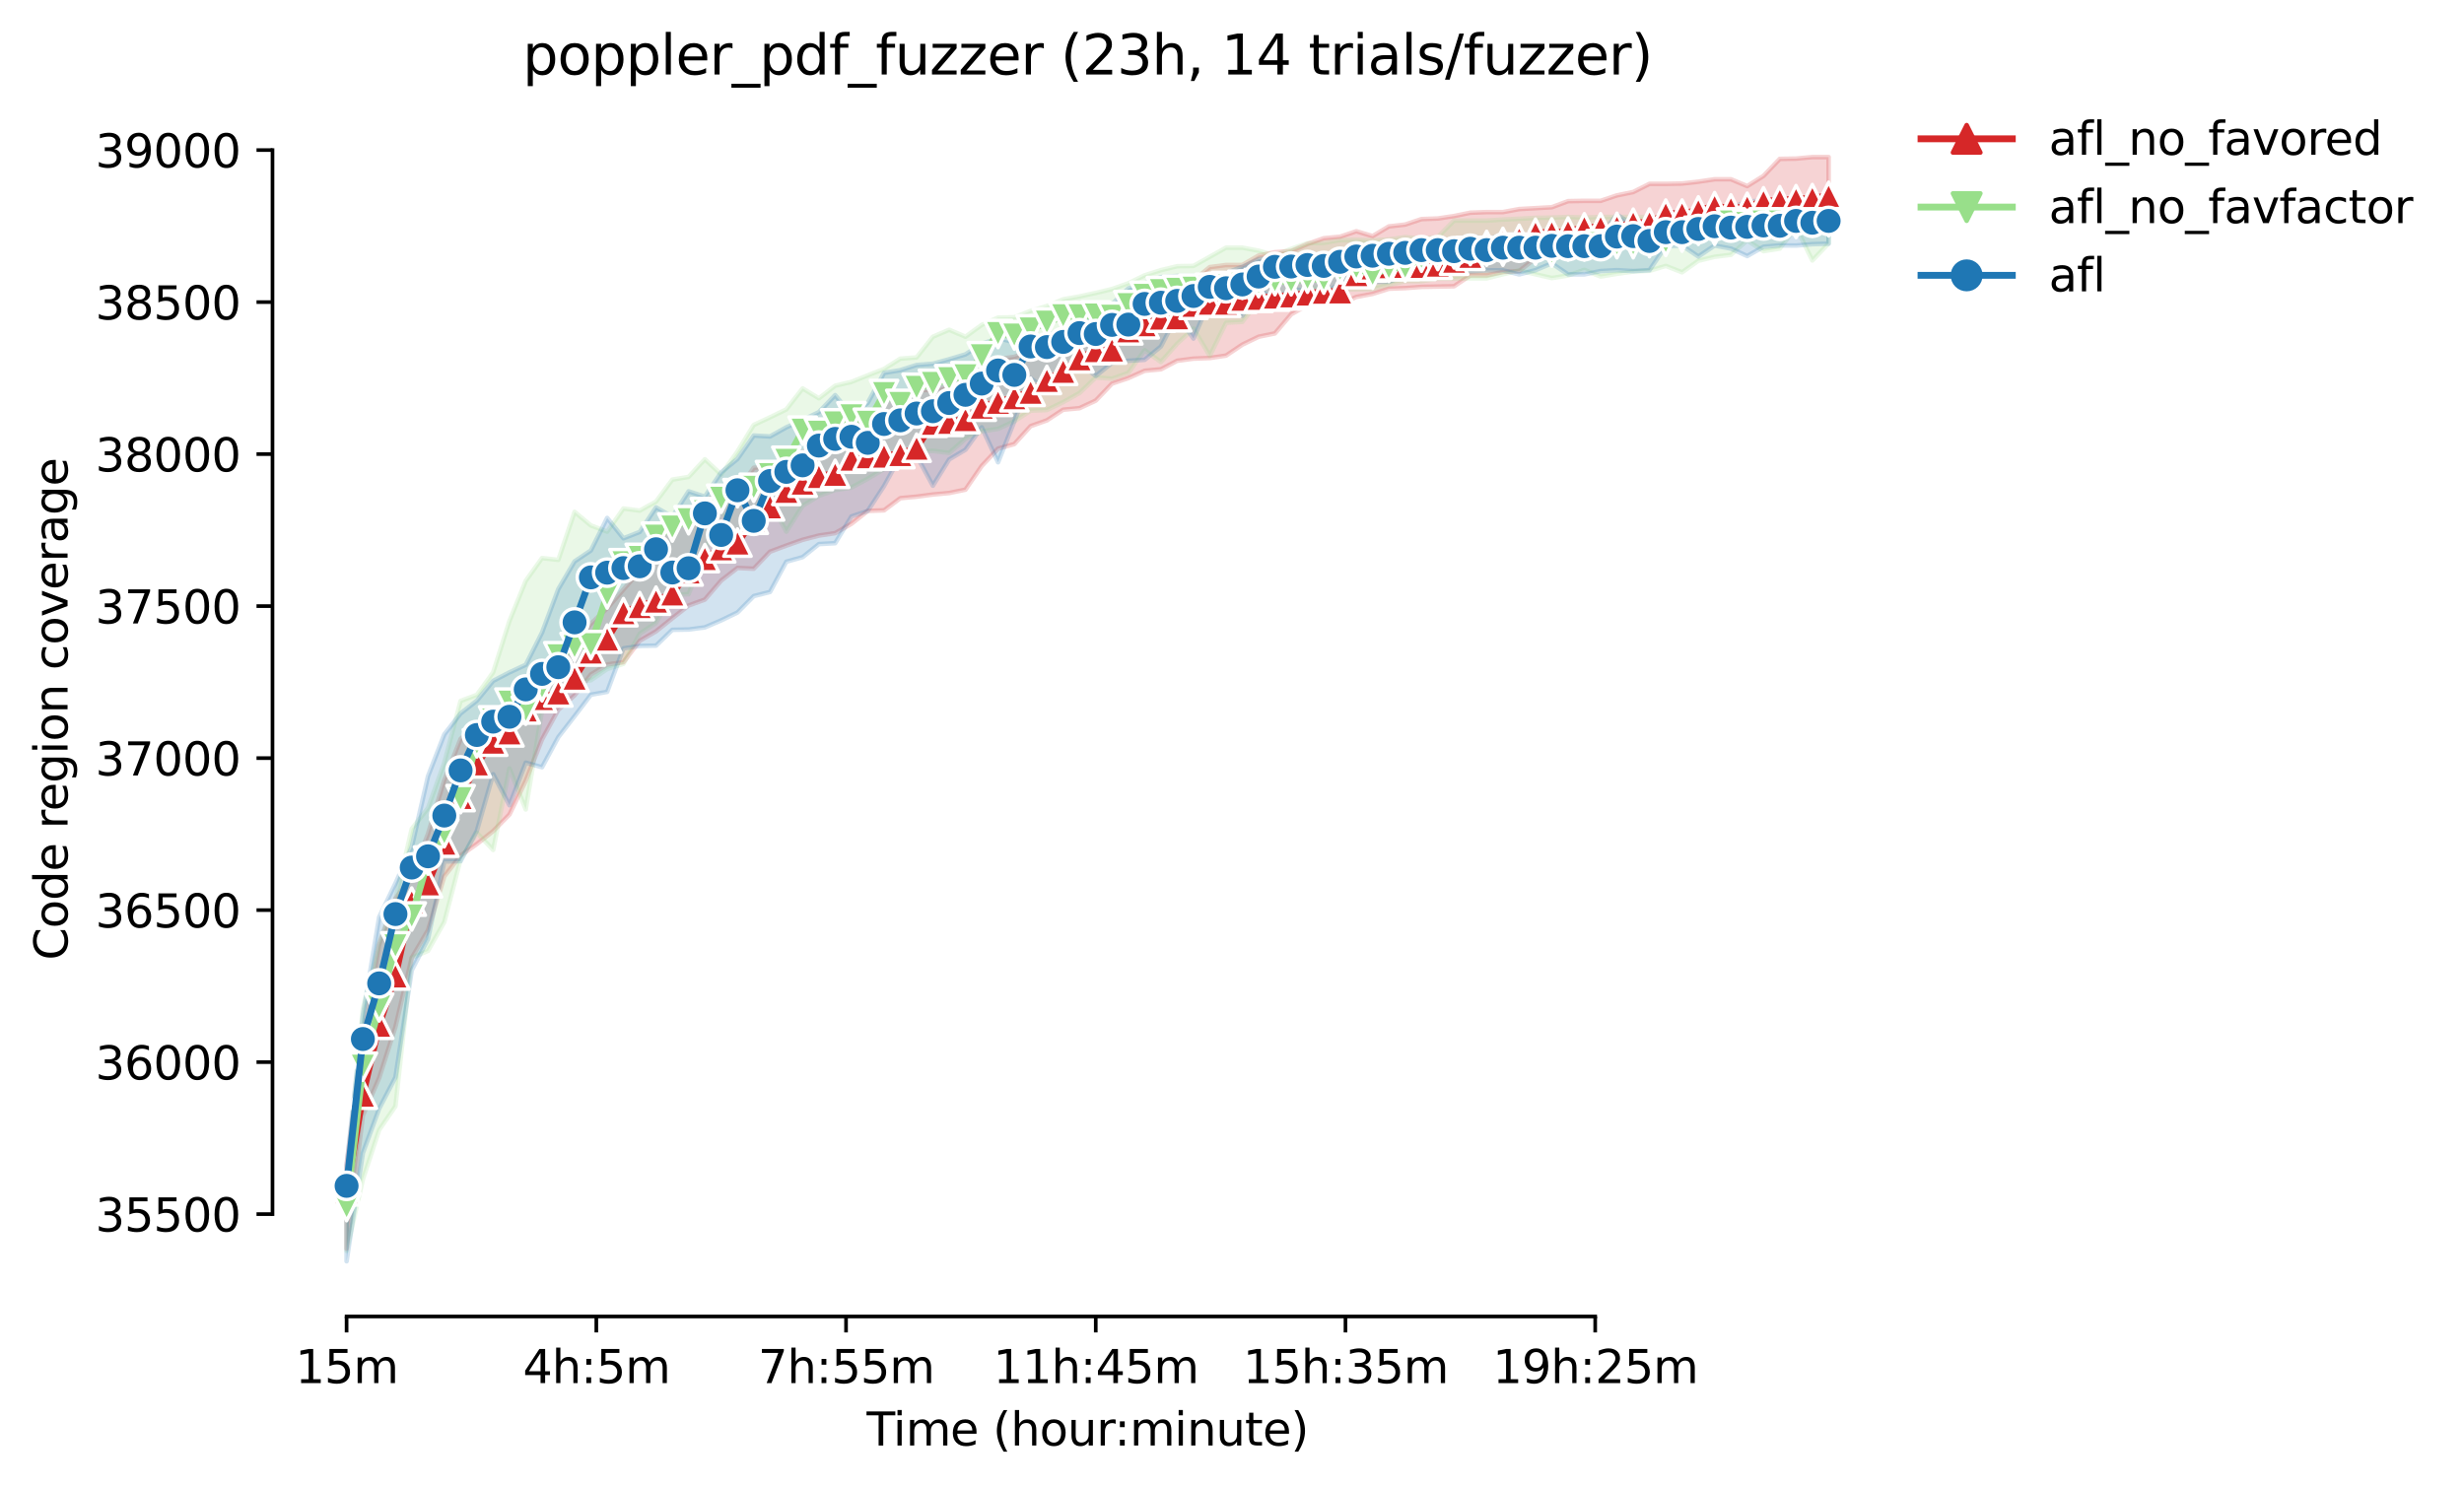 <?xml version="1.0" encoding="utf-8" standalone="no"?>
<!DOCTYPE svg PUBLIC "-//W3C//DTD SVG 1.1//EN"
  "http://www.w3.org/Graphics/SVG/1.1/DTD/svg11.dtd">
<svg height="325.986pt" version="1.1" viewBox="0 0 539.758 325.986" width="539.758pt" xmlns="http://www.w3.org/2000/svg" xmlns:xlink="http://www.w3.org/1999/xlink">
 <defs>
  <style type="text/css">*{stroke-linecap:butt;stroke-linejoin:round;}</style>
 </defs>
 <g id="figure_1">
  <g id="patch_1">
   <path d="M 0 325.986 
L 539.758 325.986 
L 539.758 0 
L 0 0 
z
" style="fill:#ffffff;"/>
  </g>
  <g id="axes_1">
   <g id="patch_2">
    <path d="M 59.691 288.43 
L 416.811 288.43 
L 416.811 22.318 
L 59.691 22.318 
z
" style="fill:#ffffff;"/>
   </g>
   <g id="PolyCollection_1">
    <defs>
     <path d="M 75.923 -70.834 
L 75.923 -52.383 
L 79.491 -81.557 
L 83.059 -89.817 
L 86.626 -101.007 
L 90.194 -116.127 
L 93.762 -122.188 
L 97.329 -133.978 
L 100.897 -138.571 
L 104.464 -141.072 
L 108.032 -143.902 
L 111.6 -147.533 
L 115.167 -154.926 
L 118.735 -163.985 
L 122.303 -170.479 
L 125.87 -173.643 
L 129.438 -178.206 
L 133.005 -180.404 
L 136.573 -180.903 
L 140.141 -185.599 
L 143.708 -187.664 
L 147.276 -190.528 
L 150.844 -193.326 
L 154.411 -194.624 
L 157.979 -198.787 
L 161.547 -201.549 
L 165.114 -201.385 
L 168.682 -205.115 
L 172.249 -206.447 
L 175.817 -207.713 
L 179.385 -208.645 
L 182.952 -209.178 
L 186.52 -211.243 
L 190.088 -214.041 
L 193.655 -214.174 
L 197.223 -216.838 
L 200.79 -217.171 
L 204.358 -217.637 
L 207.926 -217.97 
L 211.493 -218.703 
L 215.061 -223.899 
L 218.629 -227.695 
L 222.196 -228.694 
L 225.764 -232.624 
L 229.332 -233.89 
L 232.899 -236.221 
L 236.467 -236.554 
L 240.034 -238.219 
L 243.602 -241.949 
L 247.17 -243.148 
L 250.737 -244.747 
L 254.305 -245.08 
L 257.873 -246.945 
L 261.44 -247.411 
L 265.008 -247.544 
L 268.575 -248.077 
L 272.143 -250.475 
L 275.711 -252.207 
L 279.278 -252.94 
L 282.846 -257.136 
L 286.414 -259.134 
L 289.981 -260 
L 293.549 -259.334 
L 297.117 -260.933 
L 300.684 -261.599 
L 304.252 -262.731 
L 307.819 -262.864 
L 311.387 -263.131 
L 314.955 -263.197 
L 318.522 -263.264 
L 322.09 -265.662 
L 325.658 -265.662 
L 329.225 -266.394 
L 332.793 -266.594 
L 336.361 -269.392 
L 339.928 -271.79 
L 343.496 -271.79 
L 347.063 -272.056 
L 350.631 -272.189 
L 354.199 -273.122 
L 357.766 -273.188 
L 361.334 -273.588 
L 364.902 -273.988 
L 368.469 -274.453 
L 372.037 -275.453 
L 375.604 -275.853 
L 379.172 -275.853 
L 382.74 -276.119 
L 386.307 -277.451 
L 389.875 -277.385 
L 393.443 -278.369 
L 397.01 -278.384 
L 400.578 -280.182 
L 400.578 -291.572 
L 400.578 -291.572 
L 397.01 -291.572 
L 393.443 -291.239 
L 389.875 -291.173 
L 386.307 -287.443 
L 382.74 -285.211 
L 379.172 -286.71 
L 375.604 -286.71 
L 372.037 -286.177 
L 368.469 -285.777 
L 364.902 -285.711 
L 361.334 -285.711 
L 357.766 -283.912 
L 354.199 -283.18 
L 350.631 -281.981 
L 347.063 -281.981 
L 343.496 -281.914 
L 339.928 -280.582 
L 336.361 -280.382 
L 332.793 -280.182 
L 329.225 -279.516 
L 325.658 -279.516 
L 322.09 -279.383 
L 318.522 -278.65 
L 314.955 -278.117 
L 311.387 -277.984 
L 307.819 -276.785 
L 304.252 -276.386 
L 300.684 -274.254 
L 297.117 -275.32 
L 293.549 -274.121 
L 289.981 -273.788 
L 286.414 -272.522 
L 282.846 -270.99 
L 279.278 -270.724 
L 275.711 -269.991 
L 272.143 -267.926 
L 268.575 -267.926 
L 265.008 -267.46 
L 261.44 -264.529 
L 257.873 -262.798 
L 254.305 -258.468 
L 250.737 -258.402 
L 247.17 -255.404 
L 243.602 -255.138 
L 240.034 -254.538 
L 236.467 -253.273 
L 232.899 -252.407 
L 229.332 -251.075 
L 225.764 -249.01 
L 222.196 -247.811 
L 218.629 -247.278 
L 215.061 -246.412 
L 211.493 -244.813 
L 207.926 -241.55 
L 204.358 -240.551 
L 200.79 -240.484 
L 197.223 -239.019 
L 193.655 -238.686 
L 190.088 -233.956 
L 186.52 -232.957 
L 182.952 -232.891 
L 179.385 -228.228 
L 175.817 -227.029 
L 172.249 -225.83 
L 168.682 -223.832 
L 165.114 -223.499 
L 161.547 -218.47 
L 157.979 -217.904 
L 154.411 -216.372 
L 150.844 -214.174 
L 147.276 -213.008 
L 143.708 -205.415 
L 140.141 -200.919 
L 136.573 -196.822 
L 133.005 -192.744 
L 129.438 -189.329 
L 125.87 -185.099 
L 122.303 -183.801 
L 118.735 -177.44 
L 115.167 -173.11 
L 111.6 -170.679 
L 108.032 -169.18 
L 104.464 -167.482 
L 100.897 -164.085 
L 97.329 -155.093 
L 93.762 -143.303 
L 90.194 -134.111 
L 86.626 -129.116 
L 83.059 -118.991 
L 79.491 -98.676 
L 75.923 -70.834 
z
" id="m0bb6e6ec2f" style="stroke:#d62728;stroke-opacity:0.2;"/>
    </defs>
    <g clip-path="url(#p15d0d083ea)">
     <use style="fill:#d62728;fill-opacity:0.2;stroke:#d62728;stroke-opacity:0.2;" x="0" xlink:href="#m0bb6e6ec2f" y="325.986"/>
    </g>
   </g>
   <g id="PolyCollection_2">
    <defs>
     <path d="M 75.923 -67.437 
L 75.923 -51.917 
L 79.491 -67.57 
L 83.059 -78.427 
L 86.626 -83.622 
L 90.194 -116.134 
L 93.762 -117.659 
L 97.329 -123.987 
L 100.897 -137.708 
L 104.464 -143.503 
L 108.032 -139.773 
L 111.6 -157.612 
L 115.167 -148.632 
L 118.735 -170.279 
L 122.303 -174.209 
L 125.87 -176.674 
L 129.438 -176.94 
L 133.005 -179.404 
L 136.573 -180.537 
L 140.141 -187.144 
L 143.708 -189.529 
L 147.276 -195.633 
L 150.844 -195.813 
L 154.411 -204.915 
L 157.979 -213.708 
L 161.547 -207.979 
L 165.114 -212.076 
L 168.682 -216.122 
L 172.249 -209.511 
L 175.817 -215.173 
L 179.385 -217.371 
L 182.952 -218.637 
L 186.52 -219.169 
L 190.088 -221.101 
L 193.655 -223.233 
L 197.223 -226.481 
L 200.79 -226.925 
L 204.358 -227.196 
L 207.926 -226.763 
L 211.493 -229.86 
L 215.061 -231.492 
L 218.629 -232.025 
L 222.196 -233.69 
L 225.764 -236.021 
L 229.332 -236.154 
L 232.899 -237.886 
L 236.467 -239.884 
L 240.034 -243.282 
L 243.602 -243.015 
L 247.17 -244.281 
L 250.737 -249.244 
L 254.305 -246.679 
L 257.873 -250.675 
L 261.44 -254.005 
L 265.008 -248.011 
L 268.575 -255.271 
L 272.143 -255.471 
L 275.711 -260.067 
L 279.278 -260.466 
L 282.846 -261.199 
L 286.414 -262.864 
L 289.981 -262.564 
L 293.549 -262.531 
L 297.117 -262.598 
L 300.684 -262.664 
L 304.252 -263.597 
L 307.819 -264.396 
L 311.387 -264.396 
L 314.955 -264.929 
L 318.522 -264.929 
L 322.09 -264.996 
L 325.658 -264.996 
L 329.225 -265.895 
L 332.793 -266.727 
L 336.361 -265.895 
L 339.928 -265.062 
L 343.496 -265.628 
L 347.063 -266.861 
L 350.631 -265.395 
L 354.199 -265.995 
L 357.766 -266.494 
L 361.334 -266.661 
L 364.902 -267.727 
L 368.469 -266.328 
L 372.037 -268.854 
L 375.604 -269.722 
L 379.172 -270.158 
L 382.74 -273.322 
L 386.307 -270.957 
L 389.875 -271.523 
L 393.443 -276.186 
L 397.01 -268.926 
L 400.578 -272.654 
L 400.578 -279.483 
L 400.578 -279.483 
L 397.01 -279.649 
L 393.443 -279.649 
L 389.875 -279.649 
L 386.307 -279.13 
L 382.74 -278.584 
L 379.172 -279.649 
L 375.604 -278.517 
L 372.037 -278.384 
L 368.469 -278.45 
L 364.902 -278.321 
L 361.334 -278.45 
L 357.766 -278.45 
L 354.199 -278.45 
L 350.631 -278.45 
L 347.063 -278.317 
L 343.496 -278.45 
L 339.928 -278.317 
L 336.361 -278.251 
L 332.793 -278.056 
L 329.225 -277.884 
L 325.658 -277.651 
L 322.09 -277.651 
L 318.522 -277.651 
L 314.955 -274.054 
L 311.387 -273.721 
L 307.819 -274.021 
L 304.252 -273.522 
L 300.684 -273.322 
L 297.117 -273.455 
L 293.549 -273.388 
L 289.981 -272.789 
L 286.414 -272.722 
L 282.846 -271.461 
L 279.278 -270.058 
L 275.711 -271.057 
L 272.143 -271.723 
L 268.575 -271.723 
L 265.008 -269.725 
L 261.44 -267.727 
L 257.873 -267.66 
L 254.305 -266.794 
L 250.737 -265.662 
L 247.17 -263.917 
L 243.602 -262.664 
L 240.034 -261.803 
L 236.467 -261.033 
L 232.899 -260.4 
L 229.332 -258.936 
L 225.764 -257.869 
L 222.196 -256.47 
L 218.629 -256.403 
L 215.061 -254.805 
L 211.493 -252.207 
L 207.926 -253.739 
L 204.358 -252.209 
L 200.79 -247.678 
L 197.223 -247.411 
L 193.655 -245.147 
L 190.088 -243.748 
L 186.52 -242.316 
L 182.952 -241.483 
L 179.385 -238.719 
L 175.817 -240.884 
L 172.249 -236.288 
L 168.682 -234.556 
L 165.114 -232.891 
L 161.547 -227.062 
L 157.979 -222.034 
L 154.411 -225.364 
L 150.844 -221.501 
L 147.276 -220.901 
L 143.708 -216.09 
L 140.141 -214.107 
L 136.573 -214.573 
L 133.005 -209.511 
L 129.438 -210.863 
L 125.87 -213.841 
L 122.303 -203.317 
L 118.735 -203.716 
L 115.167 -198.721 
L 111.6 -189.929 
L 108.032 -178.672 
L 104.464 -173.743 
L 100.897 -172.411 
L 97.329 -158.889 
L 93.762 -148.965 
L 90.194 -144.369 
L 86.626 -129.049 
L 83.059 -119.457 
L 79.491 -104.937 
L 75.923 -67.437 
z
" id="m4698775b65" style="stroke:#98df8a;stroke-opacity:0.2;"/>
    </defs>
    <g clip-path="url(#p15d0d083ea)">
     <use style="fill:#98df8a;fill-opacity:0.2;stroke:#98df8a;stroke-opacity:0.2;" x="0" xlink:href="#m4698775b65" y="325.986"/>
    </g>
   </g>
   <g id="PolyCollection_3">
    <defs>
     <path d="M 75.923 -70.509 
L 75.923 -49.652 
L 79.491 -73.365 
L 83.059 -83.089 
L 86.626 -89.95 
L 90.194 -113.396 
L 93.762 -120.257 
L 97.329 -137.242 
L 100.897 -137.308 
L 104.464 -143.969 
L 108.032 -156.358 
L 111.6 -149.564 
L 115.167 -158.888 
L 118.735 -157.89 
L 122.303 -164.484 
L 125.87 -169.08 
L 129.438 -173.776 
L 133.005 -174.409 
L 136.573 -183.934 
L 140.141 -184.467 
L 143.708 -184.533 
L 147.276 -187.997 
L 150.844 -188.064 
L 154.411 -188.53 
L 157.979 -190.062 
L 161.547 -191.794 
L 165.114 -195.384 
L 168.682 -196.29 
L 172.249 -202.917 
L 175.817 -203.916 
L 179.385 -206.78 
L 182.952 -206.98 
L 186.52 -212.842 
L 190.088 -214.041 
L 193.655 -219.502 
L 197.223 -225.963 
L 200.79 -226.137 
L 204.358 -219.569 
L 207.926 -225.331 
L 211.493 -227.454 
L 215.061 -232.358 
L 218.629 -224.698 
L 222.196 -233.657 
L 225.764 -243.082 
L 229.332 -240.551 
L 232.899 -242.682 
L 236.467 -246.484 
L 240.034 -243.615 
L 243.602 -246.479 
L 247.17 -246.945 
L 250.737 -247.145 
L 254.305 -250.076 
L 257.873 -256.936 
L 261.44 -251.807 
L 265.008 -260.133 
L 268.575 -258.589 
L 272.143 -256.803 
L 275.711 -262.465 
L 279.278 -260.5 
L 282.846 -262.464 
L 286.414 -262.465 
L 289.981 -261.532 
L 293.549 -263.93 
L 297.117 -264.196 
L 300.684 -264.196 
L 304.252 -264.263 
L 307.819 -265.595 
L 311.387 -265.595 
L 314.955 -265.595 
L 318.522 -267.227 
L 322.09 -266.528 
L 325.658 -266.764 
L 329.225 -266.764 
L 332.793 -265.862 
L 336.361 -266.794 
L 339.928 -268.293 
L 343.496 -265.862 
L 347.063 -265.862 
L 350.631 -266.594 
L 354.199 -266.794 
L 357.766 -266.594 
L 361.334 -266.794 
L 364.902 -272.056 
L 368.469 -272.189 
L 372.037 -269.791 
L 375.604 -272.189 
L 379.172 -271.523 
L 382.74 -269.891 
L 386.307 -271.923 
L 389.875 -272.223 
L 393.443 -272.189 
L 397.01 -272.489 
L 400.578 -272.589 
L 400.578 -283.113 
L 400.578 -283.113 
L 397.01 -281.914 
L 393.443 -283.113 
L 389.875 -281.581 
L 386.307 -282.047 
L 382.74 -281.847 
L 379.172 -280.449 
L 375.604 -280.449 
L 372.037 -279.849 
L 368.469 -279.383 
L 364.902 -279.516 
L 361.334 -276.857 
L 357.766 -276.652 
L 354.199 -278.983 
L 350.631 -274.521 
L 347.063 -274.854 
L 343.496 -274.787 
L 339.928 -274.654 
L 336.361 -274.394 
L 332.793 -274.587 
L 329.225 -274.587 
L 325.658 -273.522 
L 322.09 -274.321 
L 318.522 -273.455 
L 314.955 -272.989 
L 311.387 -273.455 
L 307.819 -272.855 
L 304.252 -272.589 
L 300.684 -272.522 
L 297.117 -272.189 
L 293.549 -270.258 
L 289.981 -269.991 
L 286.414 -269.725 
L 282.846 -269.592 
L 279.278 -269.458 
L 275.711 -269.192 
L 272.143 -267.527 
L 268.575 -266.161 
L 265.008 -265.595 
L 261.44 -265.529 
L 257.873 -265.529 
L 254.305 -265.262 
L 250.737 -263.93 
L 247.17 -262.798 
L 243.602 -259.334 
L 240.034 -259.134 
L 236.467 -255.338 
L 232.899 -252.873 
L 229.332 -252.873 
L 225.764 -251.686 
L 222.196 -251.075 
L 218.629 -251.807 
L 215.061 -250.675 
L 211.493 -248.344 
L 207.926 -247.278 
L 204.358 -246.292 
L 200.79 -246.012 
L 197.223 -244.883 
L 193.655 -244.281 
L 190.088 -237.72 
L 186.52 -235.089 
L 182.952 -239.418 
L 179.385 -235.688 
L 175.817 -233.956 
L 172.249 -232.358 
L 168.682 -230.36 
L 165.114 -230.559 
L 161.547 -225.431 
L 157.979 -222.5 
L 154.411 -217.171 
L 150.844 -218.337 
L 147.276 -212.775 
L 143.708 -214.807 
L 140.141 -209.445 
L 136.573 -208.046 
L 133.005 -212.509 
L 129.438 -205.382 
L 125.87 -202.984 
L 122.303 -196.922 
L 118.735 -187.397 
L 115.167 -180.337 
L 111.6 -178.672 
L 108.032 -176.807 
L 104.464 -172.477 
L 100.897 -169.68 
L 97.329 -165.084 
L 93.762 -155.935 
L 90.194 -140.372 
L 86.626 -132.446 
L 83.059 -125.052 
L 79.491 -103.471 
L 75.923 -70.509 
z
" id="mcdcda03785" style="stroke:#1f77b4;stroke-opacity:0.2;"/>
    </defs>
    <g clip-path="url(#p15d0d083ea)">
     <use style="fill:#1f77b4;fill-opacity:0.2;stroke:#1f77b4;stroke-opacity:0.2;" x="0" xlink:href="#mcdcda03785" y="325.986"/>
    </g>
   </g>
   <g id="matplotlib.axis_1">
    <g id="xtick_1">
     <g id="line2d_1">
      <defs>
       <path d="M 0 0 
L 0 3.5 
" id="m47fe509bcd" style="stroke:#000000;stroke-width:0.8;"/>
      </defs>
      <g>
       <use style="stroke:#000000;stroke-width:0.8;" x="75.923" xlink:href="#m47fe509bcd" y="288.43"/>
      </g>
     </g>
     <g id="text_1">
      <!-- 15m -->
      <g transform="translate(64.691 303.029)scale(0.1 -0.1)">
       <defs>
        <path d="M 794 531 
L 1825 531 
L 1825 4091 
L 703 3866 
L 703 4441 
L 1819 4666 
L 2450 4666 
L 2450 531 
L 3481 531 
L 3481 0 
L 794 0 
L 794 531 
z
" id="DejaVuSans-31" transform="scale(0.016)"/>
        <path d="M 691 4666 
L 3169 4666 
L 3169 4134 
L 1269 4134 
L 1269 2991 
Q 1406 3038 1543 3061 
Q 1681 3084 1819 3084 
Q 2600 3084 3056 2656 
Q 3513 2228 3513 1497 
Q 3513 744 3044 326 
Q 2575 -91 1722 -91 
Q 1428 -91 1123 -41 
Q 819 9 494 109 
L 494 744 
Q 775 591 1075 516 
Q 1375 441 1709 441 
Q 2250 441 2565 725 
Q 2881 1009 2881 1497 
Q 2881 1984 2565 2268 
Q 2250 2553 1709 2553 
Q 1456 2553 1204 2497 
Q 953 2441 691 2322 
L 691 4666 
z
" id="DejaVuSans-35" transform="scale(0.016)"/>
        <path d="M 3328 2828 
Q 3544 3216 3844 3400 
Q 4144 3584 4550 3584 
Q 5097 3584 5394 3201 
Q 5691 2819 5691 2113 
L 5691 0 
L 5113 0 
L 5113 2094 
Q 5113 2597 4934 2840 
Q 4756 3084 4391 3084 
Q 3944 3084 3684 2787 
Q 3425 2491 3425 1978 
L 3425 0 
L 2847 0 
L 2847 2094 
Q 2847 2600 2669 2842 
Q 2491 3084 2119 3084 
Q 1678 3084 1418 2786 
Q 1159 2488 1159 1978 
L 1159 0 
L 581 0 
L 581 3500 
L 1159 3500 
L 1159 2956 
Q 1356 3278 1631 3431 
Q 1906 3584 2284 3584 
Q 2666 3584 2933 3390 
Q 3200 3197 3328 2828 
z
" id="DejaVuSans-6d" transform="scale(0.016)"/>
       </defs>
       <use xlink:href="#DejaVuSans-31"/>
       <use x="63.623" xlink:href="#DejaVuSans-35"/>
       <use x="127.246" xlink:href="#DejaVuSans-6d"/>
      </g>
     </g>
    </g>
    <g id="xtick_2">
     <g id="line2d_2">
      <g>
       <use style="stroke:#000000;stroke-width:0.8;" x="130.627" xlink:href="#m47fe509bcd" y="288.43"/>
      </g>
     </g>
     <g id="text_2">
      <!-- 4h:5m -->
      <g transform="translate(114.541 303.029)scale(0.1 -0.1)">
       <defs>
        <path d="M 2419 4116 
L 825 1625 
L 2419 1625 
L 2419 4116 
z
M 2253 4666 
L 3047 4666 
L 3047 1625 
L 3713 1625 
L 3713 1100 
L 3047 1100 
L 3047 0 
L 2419 0 
L 2419 1100 
L 313 1100 
L 313 1709 
L 2253 4666 
z
" id="DejaVuSans-34" transform="scale(0.016)"/>
        <path d="M 3513 2113 
L 3513 0 
L 2938 0 
L 2938 2094 
Q 2938 2591 2744 2837 
Q 2550 3084 2163 3084 
Q 1697 3084 1428 2787 
Q 1159 2491 1159 1978 
L 1159 0 
L 581 0 
L 581 4863 
L 1159 4863 
L 1159 2956 
Q 1366 3272 1645 3428 
Q 1925 3584 2291 3584 
Q 2894 3584 3203 3211 
Q 3513 2838 3513 2113 
z
" id="DejaVuSans-68" transform="scale(0.016)"/>
        <path d="M 750 794 
L 1409 794 
L 1409 0 
L 750 0 
L 750 794 
z
M 750 3309 
L 1409 3309 
L 1409 2516 
L 750 2516 
L 750 3309 
z
" id="DejaVuSans-3a" transform="scale(0.016)"/>
       </defs>
       <use xlink:href="#DejaVuSans-34"/>
       <use x="63.623" xlink:href="#DejaVuSans-68"/>
       <use x="127.002" xlink:href="#DejaVuSans-3a"/>
       <use x="160.693" xlink:href="#DejaVuSans-35"/>
       <use x="224.316" xlink:href="#DejaVuSans-6d"/>
      </g>
     </g>
    </g>
    <g id="xtick_3">
     <g id="line2d_3">
      <g>
       <use style="stroke:#000000;stroke-width:0.8;" x="185.331" xlink:href="#m47fe509bcd" y="288.43"/>
      </g>
     </g>
     <g id="text_3">
      <!-- 7h:55m -->
      <g transform="translate(166.064 303.029)scale(0.1 -0.1)">
       <defs>
        <path d="M 525 4666 
L 3525 4666 
L 3525 4397 
L 1831 0 
L 1172 0 
L 2766 4134 
L 525 4134 
L 525 4666 
z
" id="DejaVuSans-37" transform="scale(0.016)"/>
       </defs>
       <use xlink:href="#DejaVuSans-37"/>
       <use x="63.623" xlink:href="#DejaVuSans-68"/>
       <use x="127.002" xlink:href="#DejaVuSans-3a"/>
       <use x="160.693" xlink:href="#DejaVuSans-35"/>
       <use x="224.316" xlink:href="#DejaVuSans-35"/>
       <use x="287.939" xlink:href="#DejaVuSans-6d"/>
      </g>
     </g>
    </g>
    <g id="xtick_4">
     <g id="line2d_4">
      <g>
       <use style="stroke:#000000;stroke-width:0.8;" x="240.034" xlink:href="#m47fe509bcd" y="288.43"/>
      </g>
     </g>
     <g id="text_4">
      <!-- 11h:45m -->
      <g transform="translate(217.586 303.029)scale(0.1 -0.1)">
       <use xlink:href="#DejaVuSans-31"/>
       <use x="63.623" xlink:href="#DejaVuSans-31"/>
       <use x="127.246" xlink:href="#DejaVuSans-68"/>
       <use x="190.625" xlink:href="#DejaVuSans-3a"/>
       <use x="224.316" xlink:href="#DejaVuSans-34"/>
       <use x="287.939" xlink:href="#DejaVuSans-35"/>
       <use x="351.562" xlink:href="#DejaVuSans-6d"/>
      </g>
     </g>
    </g>
    <g id="xtick_5">
     <g id="line2d_5">
      <g>
       <use style="stroke:#000000;stroke-width:0.8;" x="294.738" xlink:href="#m47fe509bcd" y="288.43"/>
      </g>
     </g>
     <g id="text_5">
      <!-- 15h:35m -->
      <g transform="translate(272.29 303.029)scale(0.1 -0.1)">
       <defs>
        <path d="M 2597 2516 
Q 3050 2419 3304 2112 
Q 3559 1806 3559 1356 
Q 3559 666 3084 287 
Q 2609 -91 1734 -91 
Q 1441 -91 1130 -33 
Q 819 25 488 141 
L 488 750 
Q 750 597 1062 519 
Q 1375 441 1716 441 
Q 2309 441 2620 675 
Q 2931 909 2931 1356 
Q 2931 1769 2642 2001 
Q 2353 2234 1838 2234 
L 1294 2234 
L 1294 2753 
L 1863 2753 
Q 2328 2753 2575 2939 
Q 2822 3125 2822 3475 
Q 2822 3834 2567 4026 
Q 2313 4219 1838 4219 
Q 1578 4219 1281 4162 
Q 984 4106 628 3988 
L 628 4550 
Q 988 4650 1302 4700 
Q 1616 4750 1894 4750 
Q 2613 4750 3031 4423 
Q 3450 4097 3450 3541 
Q 3450 3153 3228 2886 
Q 3006 2619 2597 2516 
z
" id="DejaVuSans-33" transform="scale(0.016)"/>
       </defs>
       <use xlink:href="#DejaVuSans-31"/>
       <use x="63.623" xlink:href="#DejaVuSans-35"/>
       <use x="127.246" xlink:href="#DejaVuSans-68"/>
       <use x="190.625" xlink:href="#DejaVuSans-3a"/>
       <use x="224.316" xlink:href="#DejaVuSans-33"/>
       <use x="287.939" xlink:href="#DejaVuSans-35"/>
       <use x="351.562" xlink:href="#DejaVuSans-6d"/>
      </g>
     </g>
    </g>
    <g id="xtick_6">
     <g id="line2d_6">
      <g>
       <use style="stroke:#000000;stroke-width:0.8;" x="349.442" xlink:href="#m47fe509bcd" y="288.43"/>
      </g>
     </g>
     <g id="text_6">
      <!-- 19h:25m -->
      <g transform="translate(326.993 303.029)scale(0.1 -0.1)">
       <defs>
        <path d="M 703 97 
L 703 672 
Q 941 559 1184 500 
Q 1428 441 1663 441 
Q 2288 441 2617 861 
Q 2947 1281 2994 2138 
Q 2813 1869 2534 1725 
Q 2256 1581 1919 1581 
Q 1219 1581 811 2004 
Q 403 2428 403 3163 
Q 403 3881 828 4315 
Q 1253 4750 1959 4750 
Q 2769 4750 3195 4129 
Q 3622 3509 3622 2328 
Q 3622 1225 3098 567 
Q 2575 -91 1691 -91 
Q 1453 -91 1209 -44 
Q 966 3 703 97 
z
M 1959 2075 
Q 2384 2075 2632 2365 
Q 2881 2656 2881 3163 
Q 2881 3666 2632 3958 
Q 2384 4250 1959 4250 
Q 1534 4250 1286 3958 
Q 1038 3666 1038 3163 
Q 1038 2656 1286 2365 
Q 1534 2075 1959 2075 
z
" id="DejaVuSans-39" transform="scale(0.016)"/>
        <path d="M 1228 531 
L 3431 531 
L 3431 0 
L 469 0 
L 469 531 
Q 828 903 1448 1529 
Q 2069 2156 2228 2338 
Q 2531 2678 2651 2914 
Q 2772 3150 2772 3378 
Q 2772 3750 2511 3984 
Q 2250 4219 1831 4219 
Q 1534 4219 1204 4116 
Q 875 4013 500 3803 
L 500 4441 
Q 881 4594 1212 4672 
Q 1544 4750 1819 4750 
Q 2544 4750 2975 4387 
Q 3406 4025 3406 3419 
Q 3406 3131 3298 2873 
Q 3191 2616 2906 2266 
Q 2828 2175 2409 1742 
Q 1991 1309 1228 531 
z
" id="DejaVuSans-32" transform="scale(0.016)"/>
       </defs>
       <use xlink:href="#DejaVuSans-31"/>
       <use x="63.623" xlink:href="#DejaVuSans-39"/>
       <use x="127.246" xlink:href="#DejaVuSans-68"/>
       <use x="190.625" xlink:href="#DejaVuSans-3a"/>
       <use x="224.316" xlink:href="#DejaVuSans-32"/>
       <use x="287.939" xlink:href="#DejaVuSans-35"/>
       <use x="351.562" xlink:href="#DejaVuSans-6d"/>
      </g>
     </g>
    </g>
    <g id="text_7">
     <!-- Time (hour:minute) -->
     <g transform="translate(189.844 316.707)scale(0.1 -0.1)">
      <defs>
       <path d="M -19 4666 
L 3928 4666 
L 3928 4134 
L 2272 4134 
L 2272 0 
L 1638 0 
L 1638 4134 
L -19 4134 
L -19 4666 
z
" id="DejaVuSans-54" transform="scale(0.016)"/>
       <path d="M 603 3500 
L 1178 3500 
L 1178 0 
L 603 0 
L 603 3500 
z
M 603 4863 
L 1178 4863 
L 1178 4134 
L 603 4134 
L 603 4863 
z
" id="DejaVuSans-69" transform="scale(0.016)"/>
       <path d="M 3597 1894 
L 3597 1613 
L 953 1613 
Q 991 1019 1311 708 
Q 1631 397 2203 397 
Q 2534 397 2845 478 
Q 3156 559 3463 722 
L 3463 178 
Q 3153 47 2828 -22 
Q 2503 -91 2169 -91 
Q 1331 -91 842 396 
Q 353 884 353 1716 
Q 353 2575 817 3079 
Q 1281 3584 2069 3584 
Q 2775 3584 3186 3129 
Q 3597 2675 3597 1894 
z
M 3022 2063 
Q 3016 2534 2758 2815 
Q 2500 3097 2075 3097 
Q 1594 3097 1305 2825 
Q 1016 2553 972 2059 
L 3022 2063 
z
" id="DejaVuSans-65" transform="scale(0.016)"/>
       <path id="DejaVuSans-20" transform="scale(0.016)"/>
       <path d="M 1984 4856 
Q 1566 4138 1362 3434 
Q 1159 2731 1159 2009 
Q 1159 1288 1364 580 
Q 1569 -128 1984 -844 
L 1484 -844 
Q 1016 -109 783 600 
Q 550 1309 550 2009 
Q 550 2706 781 3412 
Q 1013 4119 1484 4856 
L 1984 4856 
z
" id="DejaVuSans-28" transform="scale(0.016)"/>
       <path d="M 1959 3097 
Q 1497 3097 1228 2736 
Q 959 2375 959 1747 
Q 959 1119 1226 758 
Q 1494 397 1959 397 
Q 2419 397 2687 759 
Q 2956 1122 2956 1747 
Q 2956 2369 2687 2733 
Q 2419 3097 1959 3097 
z
M 1959 3584 
Q 2709 3584 3137 3096 
Q 3566 2609 3566 1747 
Q 3566 888 3137 398 
Q 2709 -91 1959 -91 
Q 1206 -91 779 398 
Q 353 888 353 1747 
Q 353 2609 779 3096 
Q 1206 3584 1959 3584 
z
" id="DejaVuSans-6f" transform="scale(0.016)"/>
       <path d="M 544 1381 
L 544 3500 
L 1119 3500 
L 1119 1403 
Q 1119 906 1312 657 
Q 1506 409 1894 409 
Q 2359 409 2629 706 
Q 2900 1003 2900 1516 
L 2900 3500 
L 3475 3500 
L 3475 0 
L 2900 0 
L 2900 538 
Q 2691 219 2414 64 
Q 2138 -91 1772 -91 
Q 1169 -91 856 284 
Q 544 659 544 1381 
z
M 1991 3584 
L 1991 3584 
z
" id="DejaVuSans-75" transform="scale(0.016)"/>
       <path d="M 2631 2963 
Q 2534 3019 2420 3045 
Q 2306 3072 2169 3072 
Q 1681 3072 1420 2755 
Q 1159 2438 1159 1844 
L 1159 0 
L 581 0 
L 581 3500 
L 1159 3500 
L 1159 2956 
Q 1341 3275 1631 3429 
Q 1922 3584 2338 3584 
Q 2397 3584 2469 3576 
Q 2541 3569 2628 3553 
L 2631 2963 
z
" id="DejaVuSans-72" transform="scale(0.016)"/>
       <path d="M 3513 2113 
L 3513 0 
L 2938 0 
L 2938 2094 
Q 2938 2591 2744 2837 
Q 2550 3084 2163 3084 
Q 1697 3084 1428 2787 
Q 1159 2491 1159 1978 
L 1159 0 
L 581 0 
L 581 3500 
L 1159 3500 
L 1159 2956 
Q 1366 3272 1645 3428 
Q 1925 3584 2291 3584 
Q 2894 3584 3203 3211 
Q 3513 2838 3513 2113 
z
" id="DejaVuSans-6e" transform="scale(0.016)"/>
       <path d="M 1172 4494 
L 1172 3500 
L 2356 3500 
L 2356 3053 
L 1172 3053 
L 1172 1153 
Q 1172 725 1289 603 
Q 1406 481 1766 481 
L 2356 481 
L 2356 0 
L 1766 0 
Q 1100 0 847 248 
Q 594 497 594 1153 
L 594 3053 
L 172 3053 
L 172 3500 
L 594 3500 
L 594 4494 
L 1172 4494 
z
" id="DejaVuSans-74" transform="scale(0.016)"/>
       <path d="M 513 4856 
L 1013 4856 
Q 1481 4119 1714 3412 
Q 1947 2706 1947 2009 
Q 1947 1309 1714 600 
Q 1481 -109 1013 -844 
L 513 -844 
Q 928 -128 1133 580 
Q 1338 1288 1338 2009 
Q 1338 2731 1133 3434 
Q 928 4138 513 4856 
z
" id="DejaVuSans-29" transform="scale(0.016)"/>
      </defs>
      <use xlink:href="#DejaVuSans-54"/>
      <use x="57.959" xlink:href="#DejaVuSans-69"/>
      <use x="85.742" xlink:href="#DejaVuSans-6d"/>
      <use x="183.154" xlink:href="#DejaVuSans-65"/>
      <use x="244.678" xlink:href="#DejaVuSans-20"/>
      <use x="276.465" xlink:href="#DejaVuSans-28"/>
      <use x="315.479" xlink:href="#DejaVuSans-68"/>
      <use x="378.857" xlink:href="#DejaVuSans-6f"/>
      <use x="440.039" xlink:href="#DejaVuSans-75"/>
      <use x="503.418" xlink:href="#DejaVuSans-72"/>
      <use x="542.781" xlink:href="#DejaVuSans-3a"/>
      <use x="576.473" xlink:href="#DejaVuSans-6d"/>
      <use x="673.885" xlink:href="#DejaVuSans-69"/>
      <use x="701.668" xlink:href="#DejaVuSans-6e"/>
      <use x="765.047" xlink:href="#DejaVuSans-75"/>
      <use x="828.426" xlink:href="#DejaVuSans-74"/>
      <use x="867.635" xlink:href="#DejaVuSans-65"/>
      <use x="929.158" xlink:href="#DejaVuSans-29"/>
     </g>
    </g>
   </g>
   <g id="matplotlib.axis_2">
    <g id="ytick_1">
     <g id="line2d_7">
      <defs>
       <path d="M 0 0 
L -3.5 0 
" id="m6ae9b0c7a8" style="stroke:#000000;stroke-width:0.8;"/>
      </defs>
      <g>
       <use style="stroke:#000000;stroke-width:0.8;" x="59.691" xlink:href="#m6ae9b0c7a8" y="266.01"/>
      </g>
     </g>
     <g id="text_8">
      <!-- 35500 -->
      <g transform="translate(20.878 269.809)scale(0.1 -0.1)">
       <defs>
        <path d="M 2034 4250 
Q 1547 4250 1301 3770 
Q 1056 3291 1056 2328 
Q 1056 1369 1301 889 
Q 1547 409 2034 409 
Q 2525 409 2770 889 
Q 3016 1369 3016 2328 
Q 3016 3291 2770 3770 
Q 2525 4250 2034 4250 
z
M 2034 4750 
Q 2819 4750 3233 4129 
Q 3647 3509 3647 2328 
Q 3647 1150 3233 529 
Q 2819 -91 2034 -91 
Q 1250 -91 836 529 
Q 422 1150 422 2328 
Q 422 3509 836 4129 
Q 1250 4750 2034 4750 
z
" id="DejaVuSans-30" transform="scale(0.016)"/>
       </defs>
       <use xlink:href="#DejaVuSans-33"/>
       <use x="63.623" xlink:href="#DejaVuSans-35"/>
       <use x="127.246" xlink:href="#DejaVuSans-35"/>
       <use x="190.869" xlink:href="#DejaVuSans-30"/>
       <use x="254.492" xlink:href="#DejaVuSans-30"/>
      </g>
     </g>
    </g>
    <g id="ytick_2">
     <g id="line2d_8">
      <g>
       <use style="stroke:#000000;stroke-width:0.8;" x="59.691" xlink:href="#m6ae9b0c7a8" y="232.706"/>
      </g>
     </g>
     <g id="text_9">
      <!-- 36000 -->
      <g transform="translate(20.878 236.505)scale(0.1 -0.1)">
       <defs>
        <path d="M 2113 2584 
Q 1688 2584 1439 2293 
Q 1191 2003 1191 1497 
Q 1191 994 1439 701 
Q 1688 409 2113 409 
Q 2538 409 2786 701 
Q 3034 994 3034 1497 
Q 3034 2003 2786 2293 
Q 2538 2584 2113 2584 
z
M 3366 4563 
L 3366 3988 
Q 3128 4100 2886 4159 
Q 2644 4219 2406 4219 
Q 1781 4219 1451 3797 
Q 1122 3375 1075 2522 
Q 1259 2794 1537 2939 
Q 1816 3084 2150 3084 
Q 2853 3084 3261 2657 
Q 3669 2231 3669 1497 
Q 3669 778 3244 343 
Q 2819 -91 2113 -91 
Q 1303 -91 875 529 
Q 447 1150 447 2328 
Q 447 3434 972 4092 
Q 1497 4750 2381 4750 
Q 2619 4750 2861 4703 
Q 3103 4656 3366 4563 
z
" id="DejaVuSans-36" transform="scale(0.016)"/>
       </defs>
       <use xlink:href="#DejaVuSans-33"/>
       <use x="63.623" xlink:href="#DejaVuSans-36"/>
       <use x="127.246" xlink:href="#DejaVuSans-30"/>
       <use x="190.869" xlink:href="#DejaVuSans-30"/>
       <use x="254.492" xlink:href="#DejaVuSans-30"/>
      </g>
     </g>
    </g>
    <g id="ytick_3">
     <g id="line2d_9">
      <g>
       <use style="stroke:#000000;stroke-width:0.8;" x="59.691" xlink:href="#m6ae9b0c7a8" y="199.402"/>
      </g>
     </g>
     <g id="text_10">
      <!-- 36500 -->
      <g transform="translate(20.878 203.201)scale(0.1 -0.1)">
       <use xlink:href="#DejaVuSans-33"/>
       <use x="63.623" xlink:href="#DejaVuSans-36"/>
       <use x="127.246" xlink:href="#DejaVuSans-35"/>
       <use x="190.869" xlink:href="#DejaVuSans-30"/>
       <use x="254.492" xlink:href="#DejaVuSans-30"/>
      </g>
     </g>
    </g>
    <g id="ytick_4">
     <g id="line2d_10">
      <g>
       <use style="stroke:#000000;stroke-width:0.8;" x="59.691" xlink:href="#m6ae9b0c7a8" y="166.098"/>
      </g>
     </g>
     <g id="text_11">
      <!-- 37000 -->
      <g transform="translate(20.878 169.897)scale(0.1 -0.1)">
       <use xlink:href="#DejaVuSans-33"/>
       <use x="63.623" xlink:href="#DejaVuSans-37"/>
       <use x="127.246" xlink:href="#DejaVuSans-30"/>
       <use x="190.869" xlink:href="#DejaVuSans-30"/>
       <use x="254.492" xlink:href="#DejaVuSans-30"/>
      </g>
     </g>
    </g>
    <g id="ytick_5">
     <g id="line2d_11">
      <g>
       <use style="stroke:#000000;stroke-width:0.8;" x="59.691" xlink:href="#m6ae9b0c7a8" y="132.794"/>
      </g>
     </g>
     <g id="text_12">
      <!-- 37500 -->
      <g transform="translate(20.878 136.593)scale(0.1 -0.1)">
       <use xlink:href="#DejaVuSans-33"/>
       <use x="63.623" xlink:href="#DejaVuSans-37"/>
       <use x="127.246" xlink:href="#DejaVuSans-35"/>
       <use x="190.869" xlink:href="#DejaVuSans-30"/>
       <use x="254.492" xlink:href="#DejaVuSans-30"/>
      </g>
     </g>
    </g>
    <g id="ytick_6">
     <g id="line2d_12">
      <g>
       <use style="stroke:#000000;stroke-width:0.8;" x="59.691" xlink:href="#m6ae9b0c7a8" y="99.49"/>
      </g>
     </g>
     <g id="text_13">
      <!-- 38000 -->
      <g transform="translate(20.878 103.289)scale(0.1 -0.1)">
       <defs>
        <path d="M 2034 2216 
Q 1584 2216 1326 1975 
Q 1069 1734 1069 1313 
Q 1069 891 1326 650 
Q 1584 409 2034 409 
Q 2484 409 2743 651 
Q 3003 894 3003 1313 
Q 3003 1734 2745 1975 
Q 2488 2216 2034 2216 
z
M 1403 2484 
Q 997 2584 770 2862 
Q 544 3141 544 3541 
Q 544 4100 942 4425 
Q 1341 4750 2034 4750 
Q 2731 4750 3128 4425 
Q 3525 4100 3525 3541 
Q 3525 3141 3298 2862 
Q 3072 2584 2669 2484 
Q 3125 2378 3379 2068 
Q 3634 1759 3634 1313 
Q 3634 634 3220 271 
Q 2806 -91 2034 -91 
Q 1263 -91 848 271 
Q 434 634 434 1313 
Q 434 1759 690 2068 
Q 947 2378 1403 2484 
z
M 1172 3481 
Q 1172 3119 1398 2916 
Q 1625 2713 2034 2713 
Q 2441 2713 2670 2916 
Q 2900 3119 2900 3481 
Q 2900 3844 2670 4047 
Q 2441 4250 2034 4250 
Q 1625 4250 1398 4047 
Q 1172 3844 1172 3481 
z
" id="DejaVuSans-38" transform="scale(0.016)"/>
       </defs>
       <use xlink:href="#DejaVuSans-33"/>
       <use x="63.623" xlink:href="#DejaVuSans-38"/>
       <use x="127.246" xlink:href="#DejaVuSans-30"/>
       <use x="190.869" xlink:href="#DejaVuSans-30"/>
       <use x="254.492" xlink:href="#DejaVuSans-30"/>
      </g>
     </g>
    </g>
    <g id="ytick_7">
     <g id="line2d_13">
      <g>
       <use style="stroke:#000000;stroke-width:0.8;" x="59.691" xlink:href="#m6ae9b0c7a8" y="66.186"/>
      </g>
     </g>
     <g id="text_14">
      <!-- 38500 -->
      <g transform="translate(20.878 69.985)scale(0.1 -0.1)">
       <use xlink:href="#DejaVuSans-33"/>
       <use x="63.623" xlink:href="#DejaVuSans-38"/>
       <use x="127.246" xlink:href="#DejaVuSans-35"/>
       <use x="190.869" xlink:href="#DejaVuSans-30"/>
       <use x="254.492" xlink:href="#DejaVuSans-30"/>
      </g>
     </g>
    </g>
    <g id="ytick_8">
     <g id="line2d_14">
      <g>
       <use style="stroke:#000000;stroke-width:0.8;" x="59.691" xlink:href="#m6ae9b0c7a8" y="32.882"/>
      </g>
     </g>
     <g id="text_15">
      <!-- 39000 -->
      <g transform="translate(20.878 36.681)scale(0.1 -0.1)">
       <use xlink:href="#DejaVuSans-33"/>
       <use x="63.623" xlink:href="#DejaVuSans-39"/>
       <use x="127.246" xlink:href="#DejaVuSans-30"/>
       <use x="190.869" xlink:href="#DejaVuSans-30"/>
       <use x="254.492" xlink:href="#DejaVuSans-30"/>
      </g>
     </g>
    </g>
    <g id="text_16">
     <!-- Code region coverage -->
     <g transform="translate(14.798 210.38)rotate(-90)scale(0.1 -0.1)">
      <defs>
       <path d="M 4122 4306 
L 4122 3641 
Q 3803 3938 3442 4084 
Q 3081 4231 2675 4231 
Q 1875 4231 1450 3742 
Q 1025 3253 1025 2328 
Q 1025 1406 1450 917 
Q 1875 428 2675 428 
Q 3081 428 3442 575 
Q 3803 722 4122 1019 
L 4122 359 
Q 3791 134 3420 21 
Q 3050 -91 2638 -91 
Q 1578 -91 968 557 
Q 359 1206 359 2328 
Q 359 3453 968 4101 
Q 1578 4750 2638 4750 
Q 3056 4750 3426 4639 
Q 3797 4528 4122 4306 
z
" id="DejaVuSans-43" transform="scale(0.016)"/>
       <path d="M 2906 2969 
L 2906 4863 
L 3481 4863 
L 3481 0 
L 2906 0 
L 2906 525 
Q 2725 213 2448 61 
Q 2172 -91 1784 -91 
Q 1150 -91 751 415 
Q 353 922 353 1747 
Q 353 2572 751 3078 
Q 1150 3584 1784 3584 
Q 2172 3584 2448 3432 
Q 2725 3281 2906 2969 
z
M 947 1747 
Q 947 1113 1208 752 
Q 1469 391 1925 391 
Q 2381 391 2643 752 
Q 2906 1113 2906 1747 
Q 2906 2381 2643 2742 
Q 2381 3103 1925 3103 
Q 1469 3103 1208 2742 
Q 947 2381 947 1747 
z
" id="DejaVuSans-64" transform="scale(0.016)"/>
       <path d="M 2906 1791 
Q 2906 2416 2648 2759 
Q 2391 3103 1925 3103 
Q 1463 3103 1205 2759 
Q 947 2416 947 1791 
Q 947 1169 1205 825 
Q 1463 481 1925 481 
Q 2391 481 2648 825 
Q 2906 1169 2906 1791 
z
M 3481 434 
Q 3481 -459 3084 -895 
Q 2688 -1331 1869 -1331 
Q 1566 -1331 1297 -1286 
Q 1028 -1241 775 -1147 
L 775 -588 
Q 1028 -725 1275 -790 
Q 1522 -856 1778 -856 
Q 2344 -856 2625 -561 
Q 2906 -266 2906 331 
L 2906 616 
Q 2728 306 2450 153 
Q 2172 0 1784 0 
Q 1141 0 747 490 
Q 353 981 353 1791 
Q 353 2603 747 3093 
Q 1141 3584 1784 3584 
Q 2172 3584 2450 3431 
Q 2728 3278 2906 2969 
L 2906 3500 
L 3481 3500 
L 3481 434 
z
" id="DejaVuSans-67" transform="scale(0.016)"/>
       <path d="M 3122 3366 
L 3122 2828 
Q 2878 2963 2633 3030 
Q 2388 3097 2138 3097 
Q 1578 3097 1268 2742 
Q 959 2388 959 1747 
Q 959 1106 1268 751 
Q 1578 397 2138 397 
Q 2388 397 2633 464 
Q 2878 531 3122 666 
L 3122 134 
Q 2881 22 2623 -34 
Q 2366 -91 2075 -91 
Q 1284 -91 818 406 
Q 353 903 353 1747 
Q 353 2603 823 3093 
Q 1294 3584 2113 3584 
Q 2378 3584 2631 3529 
Q 2884 3475 3122 3366 
z
" id="DejaVuSans-63" transform="scale(0.016)"/>
       <path d="M 191 3500 
L 800 3500 
L 1894 563 
L 2988 3500 
L 3597 3500 
L 2284 0 
L 1503 0 
L 191 3500 
z
" id="DejaVuSans-76" transform="scale(0.016)"/>
       <path d="M 2194 1759 
Q 1497 1759 1228 1600 
Q 959 1441 959 1056 
Q 959 750 1161 570 
Q 1363 391 1709 391 
Q 2188 391 2477 730 
Q 2766 1069 2766 1631 
L 2766 1759 
L 2194 1759 
z
M 3341 1997 
L 3341 0 
L 2766 0 
L 2766 531 
Q 2569 213 2275 61 
Q 1981 -91 1556 -91 
Q 1019 -91 701 211 
Q 384 513 384 1019 
Q 384 1609 779 1909 
Q 1175 2209 1959 2209 
L 2766 2209 
L 2766 2266 
Q 2766 2663 2505 2880 
Q 2244 3097 1772 3097 
Q 1472 3097 1187 3025 
Q 903 2953 641 2809 
L 641 3341 
Q 956 3463 1253 3523 
Q 1550 3584 1831 3584 
Q 2591 3584 2966 3190 
Q 3341 2797 3341 1997 
z
" id="DejaVuSans-61" transform="scale(0.016)"/>
      </defs>
      <use xlink:href="#DejaVuSans-43"/>
      <use x="69.824" xlink:href="#DejaVuSans-6f"/>
      <use x="131.006" xlink:href="#DejaVuSans-64"/>
      <use x="194.482" xlink:href="#DejaVuSans-65"/>
      <use x="256.006" xlink:href="#DejaVuSans-20"/>
      <use x="287.793" xlink:href="#DejaVuSans-72"/>
      <use x="326.656" xlink:href="#DejaVuSans-65"/>
      <use x="388.18" xlink:href="#DejaVuSans-67"/>
      <use x="451.656" xlink:href="#DejaVuSans-69"/>
      <use x="479.439" xlink:href="#DejaVuSans-6f"/>
      <use x="540.621" xlink:href="#DejaVuSans-6e"/>
      <use x="604" xlink:href="#DejaVuSans-20"/>
      <use x="635.787" xlink:href="#DejaVuSans-63"/>
      <use x="690.768" xlink:href="#DejaVuSans-6f"/>
      <use x="751.949" xlink:href="#DejaVuSans-76"/>
      <use x="811.129" xlink:href="#DejaVuSans-65"/>
      <use x="872.652" xlink:href="#DejaVuSans-72"/>
      <use x="913.766" xlink:href="#DejaVuSans-61"/>
      <use x="975.045" xlink:href="#DejaVuSans-67"/>
      <use x="1038.521" xlink:href="#DejaVuSans-65"/>
     </g>
    </g>
   </g>
   <g id="line2d_15">
    <path clip-path="url(#p15d0d083ea)" d="M 75.923 261.014 
L 79.491 239.833 
L 83.059 224.513 
L 86.626 213.723 
L 90.194 197.537 
L 93.762 193.54 
L 97.329 184.615 
L 100.897 174.624 
L 104.464 167.264 
L 108.032 162.501 
L 111.6 160.47 
L 115.167 155.441 
L 118.735 152.943 
L 122.303 151.711 
L 125.87 148.48 
L 129.438 142.752 
L 133.005 139.921 
L 136.573 134.126 
L 140.141 132.794 
L 143.708 131.595 
L 147.276 130.03 
L 150.844 125.201 
L 154.411 122.27 
L 157.979 120.139 
L 161.547 118.873 
L 165.114 113.877 
L 168.682 110.947 
L 172.249 107.55 
L 175.817 105.751 
L 179.385 104.286 
L 182.952 103.82 
L 186.52 100.489 
L 190.088 99.956 
L 193.655 99.823 
L 197.223 99.49 
L 200.79 98.091 
L 204.358 92.629 
L 207.926 92.43 
L 211.493 91.83 
L 215.061 89.099 
L 218.629 88.034 
L 222.196 87.034 
L 225.764 85.835 
L 229.332 83.238 
L 232.899 81.239 
L 236.467 78.509 
L 240.034 76.71 
L 243.602 76.577 
L 247.17 72.381 
L 250.737 71.048 
L 254.305 69.583 
L 257.873 69.517 
L 261.44 66.786 
L 265.008 66.319 
L 268.575 66.319 
L 272.143 65.453 
L 275.711 65.254 
L 279.278 64.987 
L 282.846 64.721 
L 286.414 64.321 
L 289.981 63.921 
L 293.549 63.855 
L 297.117 60.058 
L 300.684 58.593 
L 304.252 58.326 
L 307.819 58.26 
L 311.387 58.26 
L 314.955 57.993 
L 318.522 57.127 
L 322.09 56.062 
L 325.658 53.664 
L 329.225 52.998 
L 332.793 52.332 
L 336.361 50.999 
L 339.928 50.933 
L 343.496 50.733 
L 347.063 49.801 
L 350.631 49.801 
L 354.199 49.701 
L 357.766 48.801 
L 361.334 48.768 
L 364.902 46.803 
L 368.469 46.803 
L 372.037 46.104 
L 375.604 45.171 
L 379.172 45.671 
L 382.74 45.305 
L 386.307 44.106 
L 389.875 43.872 
L 393.443 43.639 
L 397.01 43.406 
L 400.578 42.907 
" style="fill:none;stroke:#d62728;stroke-linecap:square;stroke-width:1.5;"/>
    <defs>
     <path d="M 0 -3 
L -3 3 
L 3 3 
z
" id="m0af2954fde" style="stroke:#ffffff;stroke-linejoin:miter;stroke-width:0.75;"/>
    </defs>
    <g clip-path="url(#p15d0d083ea)">
     <use style="fill:#d62728;stroke:#ffffff;stroke-linejoin:miter;stroke-width:0.75;" x="75.923" xlink:href="#m0af2954fde" y="261.014"/>
     <use style="fill:#d62728;stroke:#ffffff;stroke-linejoin:miter;stroke-width:0.75;" x="79.491" xlink:href="#m0af2954fde" y="239.833"/>
     <use style="fill:#d62728;stroke:#ffffff;stroke-linejoin:miter;stroke-width:0.75;" x="83.059" xlink:href="#m0af2954fde" y="224.513"/>
     <use style="fill:#d62728;stroke:#ffffff;stroke-linejoin:miter;stroke-width:0.75;" x="86.626" xlink:href="#m0af2954fde" y="213.723"/>
     <use style="fill:#d62728;stroke:#ffffff;stroke-linejoin:miter;stroke-width:0.75;" x="90.194" xlink:href="#m0af2954fde" y="197.537"/>
     <use style="fill:#d62728;stroke:#ffffff;stroke-linejoin:miter;stroke-width:0.75;" x="93.762" xlink:href="#m0af2954fde" y="193.54"/>
     <use style="fill:#d62728;stroke:#ffffff;stroke-linejoin:miter;stroke-width:0.75;" x="97.329" xlink:href="#m0af2954fde" y="184.615"/>
     <use style="fill:#d62728;stroke:#ffffff;stroke-linejoin:miter;stroke-width:0.75;" x="100.897" xlink:href="#m0af2954fde" y="174.624"/>
     <use style="fill:#d62728;stroke:#ffffff;stroke-linejoin:miter;stroke-width:0.75;" x="104.464" xlink:href="#m0af2954fde" y="167.264"/>
     <use style="fill:#d62728;stroke:#ffffff;stroke-linejoin:miter;stroke-width:0.75;" x="108.032" xlink:href="#m0af2954fde" y="162.501"/>
     <use style="fill:#d62728;stroke:#ffffff;stroke-linejoin:miter;stroke-width:0.75;" x="111.6" xlink:href="#m0af2954fde" y="160.47"/>
     <use style="fill:#d62728;stroke:#ffffff;stroke-linejoin:miter;stroke-width:0.75;" x="115.167" xlink:href="#m0af2954fde" y="155.441"/>
     <use style="fill:#d62728;stroke:#ffffff;stroke-linejoin:miter;stroke-width:0.75;" x="118.735" xlink:href="#m0af2954fde" y="152.943"/>
     <use style="fill:#d62728;stroke:#ffffff;stroke-linejoin:miter;stroke-width:0.75;" x="122.303" xlink:href="#m0af2954fde" y="151.711"/>
     <use style="fill:#d62728;stroke:#ffffff;stroke-linejoin:miter;stroke-width:0.75;" x="125.87" xlink:href="#m0af2954fde" y="148.48"/>
     <use style="fill:#d62728;stroke:#ffffff;stroke-linejoin:miter;stroke-width:0.75;" x="129.438" xlink:href="#m0af2954fde" y="142.752"/>
     <use style="fill:#d62728;stroke:#ffffff;stroke-linejoin:miter;stroke-width:0.75;" x="133.005" xlink:href="#m0af2954fde" y="139.921"/>
     <use style="fill:#d62728;stroke:#ffffff;stroke-linejoin:miter;stroke-width:0.75;" x="136.573" xlink:href="#m0af2954fde" y="134.126"/>
     <use style="fill:#d62728;stroke:#ffffff;stroke-linejoin:miter;stroke-width:0.75;" x="140.141" xlink:href="#m0af2954fde" y="132.794"/>
     <use style="fill:#d62728;stroke:#ffffff;stroke-linejoin:miter;stroke-width:0.75;" x="143.708" xlink:href="#m0af2954fde" y="131.595"/>
     <use style="fill:#d62728;stroke:#ffffff;stroke-linejoin:miter;stroke-width:0.75;" x="147.276" xlink:href="#m0af2954fde" y="130.03"/>
     <use style="fill:#d62728;stroke:#ffffff;stroke-linejoin:miter;stroke-width:0.75;" x="150.844" xlink:href="#m0af2954fde" y="125.201"/>
     <use style="fill:#d62728;stroke:#ffffff;stroke-linejoin:miter;stroke-width:0.75;" x="154.411" xlink:href="#m0af2954fde" y="122.27"/>
     <use style="fill:#d62728;stroke:#ffffff;stroke-linejoin:miter;stroke-width:0.75;" x="157.979" xlink:href="#m0af2954fde" y="120.139"/>
     <use style="fill:#d62728;stroke:#ffffff;stroke-linejoin:miter;stroke-width:0.75;" x="161.547" xlink:href="#m0af2954fde" y="118.873"/>
     <use style="fill:#d62728;stroke:#ffffff;stroke-linejoin:miter;stroke-width:0.75;" x="165.114" xlink:href="#m0af2954fde" y="113.877"/>
     <use style="fill:#d62728;stroke:#ffffff;stroke-linejoin:miter;stroke-width:0.75;" x="168.682" xlink:href="#m0af2954fde" y="110.947"/>
     <use style="fill:#d62728;stroke:#ffffff;stroke-linejoin:miter;stroke-width:0.75;" x="172.249" xlink:href="#m0af2954fde" y="107.55"/>
     <use style="fill:#d62728;stroke:#ffffff;stroke-linejoin:miter;stroke-width:0.75;" x="175.817" xlink:href="#m0af2954fde" y="105.751"/>
     <use style="fill:#d62728;stroke:#ffffff;stroke-linejoin:miter;stroke-width:0.75;" x="179.385" xlink:href="#m0af2954fde" y="104.286"/>
     <use style="fill:#d62728;stroke:#ffffff;stroke-linejoin:miter;stroke-width:0.75;" x="182.952" xlink:href="#m0af2954fde" y="103.82"/>
     <use style="fill:#d62728;stroke:#ffffff;stroke-linejoin:miter;stroke-width:0.75;" x="186.52" xlink:href="#m0af2954fde" y="100.489"/>
     <use style="fill:#d62728;stroke:#ffffff;stroke-linejoin:miter;stroke-width:0.75;" x="190.088" xlink:href="#m0af2954fde" y="99.956"/>
     <use style="fill:#d62728;stroke:#ffffff;stroke-linejoin:miter;stroke-width:0.75;" x="193.655" xlink:href="#m0af2954fde" y="99.823"/>
     <use style="fill:#d62728;stroke:#ffffff;stroke-linejoin:miter;stroke-width:0.75;" x="197.223" xlink:href="#m0af2954fde" y="99.49"/>
     <use style="fill:#d62728;stroke:#ffffff;stroke-linejoin:miter;stroke-width:0.75;" x="200.79" xlink:href="#m0af2954fde" y="98.091"/>
     <use style="fill:#d62728;stroke:#ffffff;stroke-linejoin:miter;stroke-width:0.75;" x="204.358" xlink:href="#m0af2954fde" y="92.629"/>
     <use style="fill:#d62728;stroke:#ffffff;stroke-linejoin:miter;stroke-width:0.75;" x="207.926" xlink:href="#m0af2954fde" y="92.43"/>
     <use style="fill:#d62728;stroke:#ffffff;stroke-linejoin:miter;stroke-width:0.75;" x="211.493" xlink:href="#m0af2954fde" y="91.83"/>
     <use style="fill:#d62728;stroke:#ffffff;stroke-linejoin:miter;stroke-width:0.75;" x="215.061" xlink:href="#m0af2954fde" y="89.099"/>
     <use style="fill:#d62728;stroke:#ffffff;stroke-linejoin:miter;stroke-width:0.75;" x="218.629" xlink:href="#m0af2954fde" y="88.034"/>
     <use style="fill:#d62728;stroke:#ffffff;stroke-linejoin:miter;stroke-width:0.75;" x="222.196" xlink:href="#m0af2954fde" y="87.034"/>
     <use style="fill:#d62728;stroke:#ffffff;stroke-linejoin:miter;stroke-width:0.75;" x="225.764" xlink:href="#m0af2954fde" y="85.835"/>
     <use style="fill:#d62728;stroke:#ffffff;stroke-linejoin:miter;stroke-width:0.75;" x="229.332" xlink:href="#m0af2954fde" y="83.238"/>
     <use style="fill:#d62728;stroke:#ffffff;stroke-linejoin:miter;stroke-width:0.75;" x="232.899" xlink:href="#m0af2954fde" y="81.239"/>
     <use style="fill:#d62728;stroke:#ffffff;stroke-linejoin:miter;stroke-width:0.75;" x="236.467" xlink:href="#m0af2954fde" y="78.509"/>
     <use style="fill:#d62728;stroke:#ffffff;stroke-linejoin:miter;stroke-width:0.75;" x="240.034" xlink:href="#m0af2954fde" y="76.71"/>
     <use style="fill:#d62728;stroke:#ffffff;stroke-linejoin:miter;stroke-width:0.75;" x="243.602" xlink:href="#m0af2954fde" y="76.577"/>
     <use style="fill:#d62728;stroke:#ffffff;stroke-linejoin:miter;stroke-width:0.75;" x="247.17" xlink:href="#m0af2954fde" y="72.381"/>
     <use style="fill:#d62728;stroke:#ffffff;stroke-linejoin:miter;stroke-width:0.75;" x="250.737" xlink:href="#m0af2954fde" y="71.048"/>
     <use style="fill:#d62728;stroke:#ffffff;stroke-linejoin:miter;stroke-width:0.75;" x="254.305" xlink:href="#m0af2954fde" y="69.583"/>
     <use style="fill:#d62728;stroke:#ffffff;stroke-linejoin:miter;stroke-width:0.75;" x="257.873" xlink:href="#m0af2954fde" y="69.517"/>
     <use style="fill:#d62728;stroke:#ffffff;stroke-linejoin:miter;stroke-width:0.75;" x="261.44" xlink:href="#m0af2954fde" y="66.786"/>
     <use style="fill:#d62728;stroke:#ffffff;stroke-linejoin:miter;stroke-width:0.75;" x="265.008" xlink:href="#m0af2954fde" y="66.319"/>
     <use style="fill:#d62728;stroke:#ffffff;stroke-linejoin:miter;stroke-width:0.75;" x="268.575" xlink:href="#m0af2954fde" y="66.319"/>
     <use style="fill:#d62728;stroke:#ffffff;stroke-linejoin:miter;stroke-width:0.75;" x="272.143" xlink:href="#m0af2954fde" y="65.453"/>
     <use style="fill:#d62728;stroke:#ffffff;stroke-linejoin:miter;stroke-width:0.75;" x="275.711" xlink:href="#m0af2954fde" y="65.254"/>
     <use style="fill:#d62728;stroke:#ffffff;stroke-linejoin:miter;stroke-width:0.75;" x="279.278" xlink:href="#m0af2954fde" y="64.987"/>
     <use style="fill:#d62728;stroke:#ffffff;stroke-linejoin:miter;stroke-width:0.75;" x="282.846" xlink:href="#m0af2954fde" y="64.721"/>
     <use style="fill:#d62728;stroke:#ffffff;stroke-linejoin:miter;stroke-width:0.75;" x="286.414" xlink:href="#m0af2954fde" y="64.321"/>
     <use style="fill:#d62728;stroke:#ffffff;stroke-linejoin:miter;stroke-width:0.75;" x="289.981" xlink:href="#m0af2954fde" y="63.921"/>
     <use style="fill:#d62728;stroke:#ffffff;stroke-linejoin:miter;stroke-width:0.75;" x="293.549" xlink:href="#m0af2954fde" y="63.855"/>
     <use style="fill:#d62728;stroke:#ffffff;stroke-linejoin:miter;stroke-width:0.75;" x="297.117" xlink:href="#m0af2954fde" y="60.058"/>
     <use style="fill:#d62728;stroke:#ffffff;stroke-linejoin:miter;stroke-width:0.75;" x="300.684" xlink:href="#m0af2954fde" y="58.593"/>
     <use style="fill:#d62728;stroke:#ffffff;stroke-linejoin:miter;stroke-width:0.75;" x="304.252" xlink:href="#m0af2954fde" y="58.326"/>
     <use style="fill:#d62728;stroke:#ffffff;stroke-linejoin:miter;stroke-width:0.75;" x="307.819" xlink:href="#m0af2954fde" y="58.26"/>
     <use style="fill:#d62728;stroke:#ffffff;stroke-linejoin:miter;stroke-width:0.75;" x="311.387" xlink:href="#m0af2954fde" y="58.26"/>
     <use style="fill:#d62728;stroke:#ffffff;stroke-linejoin:miter;stroke-width:0.75;" x="314.955" xlink:href="#m0af2954fde" y="57.993"/>
     <use style="fill:#d62728;stroke:#ffffff;stroke-linejoin:miter;stroke-width:0.75;" x="318.522" xlink:href="#m0af2954fde" y="57.127"/>
     <use style="fill:#d62728;stroke:#ffffff;stroke-linejoin:miter;stroke-width:0.75;" x="322.09" xlink:href="#m0af2954fde" y="56.062"/>
     <use style="fill:#d62728;stroke:#ffffff;stroke-linejoin:miter;stroke-width:0.75;" x="325.658" xlink:href="#m0af2954fde" y="53.664"/>
     <use style="fill:#d62728;stroke:#ffffff;stroke-linejoin:miter;stroke-width:0.75;" x="329.225" xlink:href="#m0af2954fde" y="52.998"/>
     <use style="fill:#d62728;stroke:#ffffff;stroke-linejoin:miter;stroke-width:0.75;" x="332.793" xlink:href="#m0af2954fde" y="52.332"/>
     <use style="fill:#d62728;stroke:#ffffff;stroke-linejoin:miter;stroke-width:0.75;" x="336.361" xlink:href="#m0af2954fde" y="50.999"/>
     <use style="fill:#d62728;stroke:#ffffff;stroke-linejoin:miter;stroke-width:0.75;" x="339.928" xlink:href="#m0af2954fde" y="50.933"/>
     <use style="fill:#d62728;stroke:#ffffff;stroke-linejoin:miter;stroke-width:0.75;" x="343.496" xlink:href="#m0af2954fde" y="50.733"/>
     <use style="fill:#d62728;stroke:#ffffff;stroke-linejoin:miter;stroke-width:0.75;" x="347.063" xlink:href="#m0af2954fde" y="49.801"/>
     <use style="fill:#d62728;stroke:#ffffff;stroke-linejoin:miter;stroke-width:0.75;" x="350.631" xlink:href="#m0af2954fde" y="49.801"/>
     <use style="fill:#d62728;stroke:#ffffff;stroke-linejoin:miter;stroke-width:0.75;" x="354.199" xlink:href="#m0af2954fde" y="49.701"/>
     <use style="fill:#d62728;stroke:#ffffff;stroke-linejoin:miter;stroke-width:0.75;" x="357.766" xlink:href="#m0af2954fde" y="48.801"/>
     <use style="fill:#d62728;stroke:#ffffff;stroke-linejoin:miter;stroke-width:0.75;" x="361.334" xlink:href="#m0af2954fde" y="48.768"/>
     <use style="fill:#d62728;stroke:#ffffff;stroke-linejoin:miter;stroke-width:0.75;" x="364.902" xlink:href="#m0af2954fde" y="46.803"/>
     <use style="fill:#d62728;stroke:#ffffff;stroke-linejoin:miter;stroke-width:0.75;" x="368.469" xlink:href="#m0af2954fde" y="46.803"/>
     <use style="fill:#d62728;stroke:#ffffff;stroke-linejoin:miter;stroke-width:0.75;" x="372.037" xlink:href="#m0af2954fde" y="46.104"/>
     <use style="fill:#d62728;stroke:#ffffff;stroke-linejoin:miter;stroke-width:0.75;" x="375.604" xlink:href="#m0af2954fde" y="45.171"/>
     <use style="fill:#d62728;stroke:#ffffff;stroke-linejoin:miter;stroke-width:0.75;" x="379.172" xlink:href="#m0af2954fde" y="45.671"/>
     <use style="fill:#d62728;stroke:#ffffff;stroke-linejoin:miter;stroke-width:0.75;" x="382.74" xlink:href="#m0af2954fde" y="45.305"/>
     <use style="fill:#d62728;stroke:#ffffff;stroke-linejoin:miter;stroke-width:0.75;" x="386.307" xlink:href="#m0af2954fde" y="44.106"/>
     <use style="fill:#d62728;stroke:#ffffff;stroke-linejoin:miter;stroke-width:0.75;" x="389.875" xlink:href="#m0af2954fde" y="43.872"/>
     <use style="fill:#d62728;stroke:#ffffff;stroke-linejoin:miter;stroke-width:0.75;" x="393.443" xlink:href="#m0af2954fde" y="43.639"/>
     <use style="fill:#d62728;stroke:#ffffff;stroke-linejoin:miter;stroke-width:0.75;" x="397.01" xlink:href="#m0af2954fde" y="43.406"/>
     <use style="fill:#d62728;stroke:#ffffff;stroke-linejoin:miter;stroke-width:0.75;" x="400.578" xlink:href="#m0af2954fde" y="42.907"/>
    </g>
   </g>
   <g id="line2d_16">
    <path clip-path="url(#p15d0d083ea)" d="M 75.923 264.478 
L 79.491 233.705 
L 83.059 220.717 
L 86.626 207.328 
L 90.194 200.801 
L 93.762 188.545 
L 97.329 182.55 
L 100.897 175.09 
L 104.464 162.868 
L 108.032 157.839 
L 111.6 153.942 
L 115.167 155.707 
L 118.735 150.578 
L 122.303 143.784 
L 125.87 141.753 
L 129.438 141.353 
L 133.005 130.263 
L 136.573 123.402 
L 140.141 122.237 
L 143.708 117.574 
L 147.276 115.576 
L 150.844 113.977 
L 154.411 112.212 
L 157.979 109.281 
L 161.547 108.049 
L 165.114 106.884 
L 168.682 104.086 
L 172.249 100.955 
L 175.817 94.361 
L 179.385 94.794 
L 182.952 92.763 
L 186.52 91.197 
L 190.088 92.629 
L 193.655 86.335 
L 197.223 88.5 
L 200.79 84.97 
L 204.358 84.104 
L 207.926 83.071 
L 211.493 82.438 
L 215.061 78.042 
L 218.629 73.18 
L 222.196 73.513 
L 225.764 72.181 
L 229.332 70.682 
L 232.899 69.283 
L 236.467 69.283 
L 240.034 69.117 
L 243.602 69.383 
L 247.17 66.852 
L 250.737 64.821 
L 254.305 63.788 
L 257.873 63.488 
L 261.44 63.255 
L 265.008 63.056 
L 268.575 62.656 
L 272.143 62.389 
L 275.711 62.023 
L 279.278 61.59 
L 282.846 61.623 
L 286.414 61.057 
L 289.981 61.257 
L 293.549 59.059 
L 297.117 58.659 
L 300.684 60.191 
L 304.252 58.693 
L 307.819 58.626 
L 311.387 56.461 
L 314.955 56.095 
L 318.522 55.729 
L 322.09 54.996 
L 325.658 55.129 
L 329.225 55.129 
L 332.793 54.263 
L 336.361 54.896 
L 339.928 55.329 
L 343.496 53.997 
L 347.063 53.997 
L 350.631 53.497 
L 354.199 53.497 
L 357.766 53.497 
L 361.334 53.264 
L 364.902 52.998 
L 368.469 52.065 
L 372.037 50.567 
L 375.604 50.567 
L 379.172 48.735 
L 382.74 49.068 
L 386.307 48.735 
L 389.875 48.735 
L 393.443 49.068 
L 397.01 48.735 
L 400.578 48.702 
" style="fill:none;stroke:#98df8a;stroke-linecap:square;stroke-width:1.5;"/>
    <defs>
     <path d="M -0 3 
L 3 -3 
L -3 -3 
z
" id="m6b1fb8139d" style="stroke:#ffffff;stroke-linejoin:miter;stroke-width:0.75;"/>
    </defs>
    <g clip-path="url(#p15d0d083ea)">
     <use style="fill:#98df8a;stroke:#ffffff;stroke-linejoin:miter;stroke-width:0.75;" x="75.923" xlink:href="#m6b1fb8139d" y="264.478"/>
     <use style="fill:#98df8a;stroke:#ffffff;stroke-linejoin:miter;stroke-width:0.75;" x="79.491" xlink:href="#m6b1fb8139d" y="233.705"/>
     <use style="fill:#98df8a;stroke:#ffffff;stroke-linejoin:miter;stroke-width:0.75;" x="83.059" xlink:href="#m6b1fb8139d" y="220.717"/>
     <use style="fill:#98df8a;stroke:#ffffff;stroke-linejoin:miter;stroke-width:0.75;" x="86.626" xlink:href="#m6b1fb8139d" y="207.328"/>
     <use style="fill:#98df8a;stroke:#ffffff;stroke-linejoin:miter;stroke-width:0.75;" x="90.194" xlink:href="#m6b1fb8139d" y="200.801"/>
     <use style="fill:#98df8a;stroke:#ffffff;stroke-linejoin:miter;stroke-width:0.75;" x="93.762" xlink:href="#m6b1fb8139d" y="188.545"/>
     <use style="fill:#98df8a;stroke:#ffffff;stroke-linejoin:miter;stroke-width:0.75;" x="97.329" xlink:href="#m6b1fb8139d" y="182.55"/>
     <use style="fill:#98df8a;stroke:#ffffff;stroke-linejoin:miter;stroke-width:0.75;" x="100.897" xlink:href="#m6b1fb8139d" y="175.09"/>
     <use style="fill:#98df8a;stroke:#ffffff;stroke-linejoin:miter;stroke-width:0.75;" x="104.464" xlink:href="#m6b1fb8139d" y="162.868"/>
     <use style="fill:#98df8a;stroke:#ffffff;stroke-linejoin:miter;stroke-width:0.75;" x="108.032" xlink:href="#m6b1fb8139d" y="157.839"/>
     <use style="fill:#98df8a;stroke:#ffffff;stroke-linejoin:miter;stroke-width:0.75;" x="111.6" xlink:href="#m6b1fb8139d" y="153.942"/>
     <use style="fill:#98df8a;stroke:#ffffff;stroke-linejoin:miter;stroke-width:0.75;" x="115.167" xlink:href="#m6b1fb8139d" y="155.707"/>
     <use style="fill:#98df8a;stroke:#ffffff;stroke-linejoin:miter;stroke-width:0.75;" x="118.735" xlink:href="#m6b1fb8139d" y="150.578"/>
     <use style="fill:#98df8a;stroke:#ffffff;stroke-linejoin:miter;stroke-width:0.75;" x="122.303" xlink:href="#m6b1fb8139d" y="143.784"/>
     <use style="fill:#98df8a;stroke:#ffffff;stroke-linejoin:miter;stroke-width:0.75;" x="125.87" xlink:href="#m6b1fb8139d" y="141.753"/>
     <use style="fill:#98df8a;stroke:#ffffff;stroke-linejoin:miter;stroke-width:0.75;" x="129.438" xlink:href="#m6b1fb8139d" y="141.353"/>
     <use style="fill:#98df8a;stroke:#ffffff;stroke-linejoin:miter;stroke-width:0.75;" x="133.005" xlink:href="#m6b1fb8139d" y="130.263"/>
     <use style="fill:#98df8a;stroke:#ffffff;stroke-linejoin:miter;stroke-width:0.75;" x="136.573" xlink:href="#m6b1fb8139d" y="123.402"/>
     <use style="fill:#98df8a;stroke:#ffffff;stroke-linejoin:miter;stroke-width:0.75;" x="140.141" xlink:href="#m6b1fb8139d" y="122.237"/>
     <use style="fill:#98df8a;stroke:#ffffff;stroke-linejoin:miter;stroke-width:0.75;" x="143.708" xlink:href="#m6b1fb8139d" y="117.574"/>
     <use style="fill:#98df8a;stroke:#ffffff;stroke-linejoin:miter;stroke-width:0.75;" x="147.276" xlink:href="#m6b1fb8139d" y="115.576"/>
     <use style="fill:#98df8a;stroke:#ffffff;stroke-linejoin:miter;stroke-width:0.75;" x="150.844" xlink:href="#m6b1fb8139d" y="113.977"/>
     <use style="fill:#98df8a;stroke:#ffffff;stroke-linejoin:miter;stroke-width:0.75;" x="154.411" xlink:href="#m6b1fb8139d" y="112.212"/>
     <use style="fill:#98df8a;stroke:#ffffff;stroke-linejoin:miter;stroke-width:0.75;" x="157.979" xlink:href="#m6b1fb8139d" y="109.281"/>
     <use style="fill:#98df8a;stroke:#ffffff;stroke-linejoin:miter;stroke-width:0.75;" x="161.547" xlink:href="#m6b1fb8139d" y="108.049"/>
     <use style="fill:#98df8a;stroke:#ffffff;stroke-linejoin:miter;stroke-width:0.75;" x="165.114" xlink:href="#m6b1fb8139d" y="106.884"/>
     <use style="fill:#98df8a;stroke:#ffffff;stroke-linejoin:miter;stroke-width:0.75;" x="168.682" xlink:href="#m6b1fb8139d" y="104.086"/>
     <use style="fill:#98df8a;stroke:#ffffff;stroke-linejoin:miter;stroke-width:0.75;" x="172.249" xlink:href="#m6b1fb8139d" y="100.955"/>
     <use style="fill:#98df8a;stroke:#ffffff;stroke-linejoin:miter;stroke-width:0.75;" x="175.817" xlink:href="#m6b1fb8139d" y="94.361"/>
     <use style="fill:#98df8a;stroke:#ffffff;stroke-linejoin:miter;stroke-width:0.75;" x="179.385" xlink:href="#m6b1fb8139d" y="94.794"/>
     <use style="fill:#98df8a;stroke:#ffffff;stroke-linejoin:miter;stroke-width:0.75;" x="182.952" xlink:href="#m6b1fb8139d" y="92.763"/>
     <use style="fill:#98df8a;stroke:#ffffff;stroke-linejoin:miter;stroke-width:0.75;" x="186.52" xlink:href="#m6b1fb8139d" y="91.197"/>
     <use style="fill:#98df8a;stroke:#ffffff;stroke-linejoin:miter;stroke-width:0.75;" x="190.088" xlink:href="#m6b1fb8139d" y="92.629"/>
     <use style="fill:#98df8a;stroke:#ffffff;stroke-linejoin:miter;stroke-width:0.75;" x="193.655" xlink:href="#m6b1fb8139d" y="86.335"/>
     <use style="fill:#98df8a;stroke:#ffffff;stroke-linejoin:miter;stroke-width:0.75;" x="197.223" xlink:href="#m6b1fb8139d" y="88.5"/>
     <use style="fill:#98df8a;stroke:#ffffff;stroke-linejoin:miter;stroke-width:0.75;" x="200.79" xlink:href="#m6b1fb8139d" y="84.97"/>
     <use style="fill:#98df8a;stroke:#ffffff;stroke-linejoin:miter;stroke-width:0.75;" x="204.358" xlink:href="#m6b1fb8139d" y="84.104"/>
     <use style="fill:#98df8a;stroke:#ffffff;stroke-linejoin:miter;stroke-width:0.75;" x="207.926" xlink:href="#m6b1fb8139d" y="83.071"/>
     <use style="fill:#98df8a;stroke:#ffffff;stroke-linejoin:miter;stroke-width:0.75;" x="211.493" xlink:href="#m6b1fb8139d" y="82.438"/>
     <use style="fill:#98df8a;stroke:#ffffff;stroke-linejoin:miter;stroke-width:0.75;" x="215.061" xlink:href="#m6b1fb8139d" y="78.042"/>
     <use style="fill:#98df8a;stroke:#ffffff;stroke-linejoin:miter;stroke-width:0.75;" x="218.629" xlink:href="#m6b1fb8139d" y="73.18"/>
     <use style="fill:#98df8a;stroke:#ffffff;stroke-linejoin:miter;stroke-width:0.75;" x="222.196" xlink:href="#m6b1fb8139d" y="73.513"/>
     <use style="fill:#98df8a;stroke:#ffffff;stroke-linejoin:miter;stroke-width:0.75;" x="225.764" xlink:href="#m6b1fb8139d" y="72.181"/>
     <use style="fill:#98df8a;stroke:#ffffff;stroke-linejoin:miter;stroke-width:0.75;" x="229.332" xlink:href="#m6b1fb8139d" y="70.682"/>
     <use style="fill:#98df8a;stroke:#ffffff;stroke-linejoin:miter;stroke-width:0.75;" x="232.899" xlink:href="#m6b1fb8139d" y="69.283"/>
     <use style="fill:#98df8a;stroke:#ffffff;stroke-linejoin:miter;stroke-width:0.75;" x="236.467" xlink:href="#m6b1fb8139d" y="69.283"/>
     <use style="fill:#98df8a;stroke:#ffffff;stroke-linejoin:miter;stroke-width:0.75;" x="240.034" xlink:href="#m6b1fb8139d" y="69.117"/>
     <use style="fill:#98df8a;stroke:#ffffff;stroke-linejoin:miter;stroke-width:0.75;" x="243.602" xlink:href="#m6b1fb8139d" y="69.383"/>
     <use style="fill:#98df8a;stroke:#ffffff;stroke-linejoin:miter;stroke-width:0.75;" x="247.17" xlink:href="#m6b1fb8139d" y="66.852"/>
     <use style="fill:#98df8a;stroke:#ffffff;stroke-linejoin:miter;stroke-width:0.75;" x="250.737" xlink:href="#m6b1fb8139d" y="64.821"/>
     <use style="fill:#98df8a;stroke:#ffffff;stroke-linejoin:miter;stroke-width:0.75;" x="254.305" xlink:href="#m6b1fb8139d" y="63.788"/>
     <use style="fill:#98df8a;stroke:#ffffff;stroke-linejoin:miter;stroke-width:0.75;" x="257.873" xlink:href="#m6b1fb8139d" y="63.488"/>
     <use style="fill:#98df8a;stroke:#ffffff;stroke-linejoin:miter;stroke-width:0.75;" x="261.44" xlink:href="#m6b1fb8139d" y="63.255"/>
     <use style="fill:#98df8a;stroke:#ffffff;stroke-linejoin:miter;stroke-width:0.75;" x="265.008" xlink:href="#m6b1fb8139d" y="63.056"/>
     <use style="fill:#98df8a;stroke:#ffffff;stroke-linejoin:miter;stroke-width:0.75;" x="268.575" xlink:href="#m6b1fb8139d" y="62.656"/>
     <use style="fill:#98df8a;stroke:#ffffff;stroke-linejoin:miter;stroke-width:0.75;" x="272.143" xlink:href="#m6b1fb8139d" y="62.389"/>
     <use style="fill:#98df8a;stroke:#ffffff;stroke-linejoin:miter;stroke-width:0.75;" x="275.711" xlink:href="#m6b1fb8139d" y="62.023"/>
     <use style="fill:#98df8a;stroke:#ffffff;stroke-linejoin:miter;stroke-width:0.75;" x="279.278" xlink:href="#m6b1fb8139d" y="61.59"/>
     <use style="fill:#98df8a;stroke:#ffffff;stroke-linejoin:miter;stroke-width:0.75;" x="282.846" xlink:href="#m6b1fb8139d" y="61.623"/>
     <use style="fill:#98df8a;stroke:#ffffff;stroke-linejoin:miter;stroke-width:0.75;" x="286.414" xlink:href="#m6b1fb8139d" y="61.057"/>
     <use style="fill:#98df8a;stroke:#ffffff;stroke-linejoin:miter;stroke-width:0.75;" x="289.981" xlink:href="#m6b1fb8139d" y="61.257"/>
     <use style="fill:#98df8a;stroke:#ffffff;stroke-linejoin:miter;stroke-width:0.75;" x="293.549" xlink:href="#m6b1fb8139d" y="59.059"/>
     <use style="fill:#98df8a;stroke:#ffffff;stroke-linejoin:miter;stroke-width:0.75;" x="297.117" xlink:href="#m6b1fb8139d" y="58.659"/>
     <use style="fill:#98df8a;stroke:#ffffff;stroke-linejoin:miter;stroke-width:0.75;" x="300.684" xlink:href="#m6b1fb8139d" y="60.191"/>
     <use style="fill:#98df8a;stroke:#ffffff;stroke-linejoin:miter;stroke-width:0.75;" x="304.252" xlink:href="#m6b1fb8139d" y="58.693"/>
     <use style="fill:#98df8a;stroke:#ffffff;stroke-linejoin:miter;stroke-width:0.75;" x="307.819" xlink:href="#m6b1fb8139d" y="58.626"/>
     <use style="fill:#98df8a;stroke:#ffffff;stroke-linejoin:miter;stroke-width:0.75;" x="311.387" xlink:href="#m6b1fb8139d" y="56.461"/>
     <use style="fill:#98df8a;stroke:#ffffff;stroke-linejoin:miter;stroke-width:0.75;" x="314.955" xlink:href="#m6b1fb8139d" y="56.095"/>
     <use style="fill:#98df8a;stroke:#ffffff;stroke-linejoin:miter;stroke-width:0.75;" x="318.522" xlink:href="#m6b1fb8139d" y="55.729"/>
     <use style="fill:#98df8a;stroke:#ffffff;stroke-linejoin:miter;stroke-width:0.75;" x="322.09" xlink:href="#m6b1fb8139d" y="54.996"/>
     <use style="fill:#98df8a;stroke:#ffffff;stroke-linejoin:miter;stroke-width:0.75;" x="325.658" xlink:href="#m6b1fb8139d" y="55.129"/>
     <use style="fill:#98df8a;stroke:#ffffff;stroke-linejoin:miter;stroke-width:0.75;" x="329.225" xlink:href="#m6b1fb8139d" y="55.129"/>
     <use style="fill:#98df8a;stroke:#ffffff;stroke-linejoin:miter;stroke-width:0.75;" x="332.793" xlink:href="#m6b1fb8139d" y="54.263"/>
     <use style="fill:#98df8a;stroke:#ffffff;stroke-linejoin:miter;stroke-width:0.75;" x="336.361" xlink:href="#m6b1fb8139d" y="54.896"/>
     <use style="fill:#98df8a;stroke:#ffffff;stroke-linejoin:miter;stroke-width:0.75;" x="339.928" xlink:href="#m6b1fb8139d" y="55.329"/>
     <use style="fill:#98df8a;stroke:#ffffff;stroke-linejoin:miter;stroke-width:0.75;" x="343.496" xlink:href="#m6b1fb8139d" y="53.997"/>
     <use style="fill:#98df8a;stroke:#ffffff;stroke-linejoin:miter;stroke-width:0.75;" x="347.063" xlink:href="#m6b1fb8139d" y="53.997"/>
     <use style="fill:#98df8a;stroke:#ffffff;stroke-linejoin:miter;stroke-width:0.75;" x="350.631" xlink:href="#m6b1fb8139d" y="53.497"/>
     <use style="fill:#98df8a;stroke:#ffffff;stroke-linejoin:miter;stroke-width:0.75;" x="354.199" xlink:href="#m6b1fb8139d" y="53.497"/>
     <use style="fill:#98df8a;stroke:#ffffff;stroke-linejoin:miter;stroke-width:0.75;" x="357.766" xlink:href="#m6b1fb8139d" y="53.497"/>
     <use style="fill:#98df8a;stroke:#ffffff;stroke-linejoin:miter;stroke-width:0.75;" x="361.334" xlink:href="#m6b1fb8139d" y="53.264"/>
     <use style="fill:#98df8a;stroke:#ffffff;stroke-linejoin:miter;stroke-width:0.75;" x="364.902" xlink:href="#m6b1fb8139d" y="52.998"/>
     <use style="fill:#98df8a;stroke:#ffffff;stroke-linejoin:miter;stroke-width:0.75;" x="368.469" xlink:href="#m6b1fb8139d" y="52.065"/>
     <use style="fill:#98df8a;stroke:#ffffff;stroke-linejoin:miter;stroke-width:0.75;" x="372.037" xlink:href="#m6b1fb8139d" y="50.567"/>
     <use style="fill:#98df8a;stroke:#ffffff;stroke-linejoin:miter;stroke-width:0.75;" x="375.604" xlink:href="#m6b1fb8139d" y="50.567"/>
     <use style="fill:#98df8a;stroke:#ffffff;stroke-linejoin:miter;stroke-width:0.75;" x="379.172" xlink:href="#m6b1fb8139d" y="48.735"/>
     <use style="fill:#98df8a;stroke:#ffffff;stroke-linejoin:miter;stroke-width:0.75;" x="382.74" xlink:href="#m6b1fb8139d" y="49.068"/>
     <use style="fill:#98df8a;stroke:#ffffff;stroke-linejoin:miter;stroke-width:0.75;" x="386.307" xlink:href="#m6b1fb8139d" y="48.735"/>
     <use style="fill:#98df8a;stroke:#ffffff;stroke-linejoin:miter;stroke-width:0.75;" x="389.875" xlink:href="#m6b1fb8139d" y="48.735"/>
     <use style="fill:#98df8a;stroke:#ffffff;stroke-linejoin:miter;stroke-width:0.75;" x="393.443" xlink:href="#m6b1fb8139d" y="49.068"/>
     <use style="fill:#98df8a;stroke:#ffffff;stroke-linejoin:miter;stroke-width:0.75;" x="397.01" xlink:href="#m6b1fb8139d" y="48.735"/>
     <use style="fill:#98df8a;stroke:#ffffff;stroke-linejoin:miter;stroke-width:0.75;" x="400.578" xlink:href="#m6b1fb8139d" y="48.702"/>
    </g>
   </g>
   <g id="line2d_17">
    <path clip-path="url(#p15d0d083ea)" d="M 75.923 259.815 
L 79.491 227.644 
L 83.059 215.454 
L 86.626 200.268 
L 90.194 190.077 
L 93.762 187.612 
L 97.329 178.687 
L 100.897 168.796 
L 104.464 161.036 
L 108.032 158.105 
L 111.6 157.039 
L 115.167 151.045 
L 118.735 147.648 
L 122.303 146.182 
L 125.87 136.358 
L 129.438 126.5 
L 133.005 125.467 
L 136.573 124.468 
L 140.141 124.068 
L 143.708 120.338 
L 147.276 125.434 
L 150.844 124.501 
L 154.411 112.479 
L 157.979 117.208 
L 161.547 107.416 
L 165.114 114.111 
L 168.682 105.385 
L 172.249 103.387 
L 175.817 101.955 
L 179.385 97.625 
L 182.952 96.16 
L 186.52 95.693 
L 190.088 97.026 
L 193.655 92.896 
L 197.223 92.097 
L 200.79 90.598 
L 204.358 90.098 
L 207.926 88.3 
L 211.493 86.502 
L 215.061 84.037 
L 218.629 81.173 
L 222.196 82.139 
L 225.764 75.911 
L 229.332 76.044 
L 232.899 74.912 
L 236.467 72.98 
L 240.034 73.18 
L 243.602 71.182 
L 247.17 71.115 
L 250.737 66.586 
L 254.305 66.319 
L 257.873 65.92 
L 261.44 64.854 
L 265.008 62.856 
L 268.575 63.155 
L 272.143 62.323 
L 275.711 60.591 
L 279.278 58.46 
L 282.846 58.393 
L 286.414 58.06 
L 289.981 58.26 
L 293.549 57.361 
L 297.117 56.195 
L 300.684 56.028 
L 304.252 55.595 
L 307.819 55.396 
L 311.387 54.796 
L 314.955 54.796 
L 318.522 55.029 
L 322.09 54.496 
L 325.658 54.796 
L 329.225 54.263 
L 332.793 54.263 
L 336.361 54.263 
L 339.928 53.864 
L 343.496 53.93 
L 347.063 53.93 
L 350.631 53.93 
L 354.199 51.832 
L 357.766 51.732 
L 361.334 52.798 
L 364.902 50.866 
L 368.469 50.866 
L 372.037 50.167 
L 375.604 49.567 
L 379.172 49.867 
L 382.74 49.701 
L 386.307 49.401 
L 389.875 49.468 
L 393.443 48.402 
L 397.01 48.801 
L 400.578 48.402 
" style="fill:none;stroke:#1f77b4;stroke-linecap:square;stroke-width:1.5;"/>
    <defs>
     <path d="M 0 3 
C 0.796 3 1.559 2.684 2.121 2.121 
C 2.684 1.559 3 0.796 3 0 
C 3 -0.796 2.684 -1.559 2.121 -2.121 
C 1.559 -2.684 0.796 -3 0 -3 
C -0.796 -3 -1.559 -2.684 -2.121 -2.121 
C -2.684 -1.559 -3 -0.796 -3 0 
C -3 0.796 -2.684 1.559 -2.121 2.121 
C -1.559 2.684 -0.796 3 0 3 
z
" id="mbdea3bc400" style="stroke:#ffffff;stroke-width:0.75;"/>
    </defs>
    <g clip-path="url(#p15d0d083ea)">
     <use style="fill:#1f77b4;stroke:#ffffff;stroke-width:0.75;" x="75.923" xlink:href="#mbdea3bc400" y="259.815"/>
     <use style="fill:#1f77b4;stroke:#ffffff;stroke-width:0.75;" x="79.491" xlink:href="#mbdea3bc400" y="227.644"/>
     <use style="fill:#1f77b4;stroke:#ffffff;stroke-width:0.75;" x="83.059" xlink:href="#mbdea3bc400" y="215.454"/>
     <use style="fill:#1f77b4;stroke:#ffffff;stroke-width:0.75;" x="86.626" xlink:href="#mbdea3bc400" y="200.268"/>
     <use style="fill:#1f77b4;stroke:#ffffff;stroke-width:0.75;" x="90.194" xlink:href="#mbdea3bc400" y="190.077"/>
     <use style="fill:#1f77b4;stroke:#ffffff;stroke-width:0.75;" x="93.762" xlink:href="#mbdea3bc400" y="187.612"/>
     <use style="fill:#1f77b4;stroke:#ffffff;stroke-width:0.75;" x="97.329" xlink:href="#mbdea3bc400" y="178.687"/>
     <use style="fill:#1f77b4;stroke:#ffffff;stroke-width:0.75;" x="100.897" xlink:href="#mbdea3bc400" y="168.796"/>
     <use style="fill:#1f77b4;stroke:#ffffff;stroke-width:0.75;" x="104.464" xlink:href="#mbdea3bc400" y="161.036"/>
     <use style="fill:#1f77b4;stroke:#ffffff;stroke-width:0.75;" x="108.032" xlink:href="#mbdea3bc400" y="158.105"/>
     <use style="fill:#1f77b4;stroke:#ffffff;stroke-width:0.75;" x="111.6" xlink:href="#mbdea3bc400" y="157.039"/>
     <use style="fill:#1f77b4;stroke:#ffffff;stroke-width:0.75;" x="115.167" xlink:href="#mbdea3bc400" y="151.045"/>
     <use style="fill:#1f77b4;stroke:#ffffff;stroke-width:0.75;" x="118.735" xlink:href="#mbdea3bc400" y="147.648"/>
     <use style="fill:#1f77b4;stroke:#ffffff;stroke-width:0.75;" x="122.303" xlink:href="#mbdea3bc400" y="146.182"/>
     <use style="fill:#1f77b4;stroke:#ffffff;stroke-width:0.75;" x="125.87" xlink:href="#mbdea3bc400" y="136.358"/>
     <use style="fill:#1f77b4;stroke:#ffffff;stroke-width:0.75;" x="129.438" xlink:href="#mbdea3bc400" y="126.5"/>
     <use style="fill:#1f77b4;stroke:#ffffff;stroke-width:0.75;" x="133.005" xlink:href="#mbdea3bc400" y="125.467"/>
     <use style="fill:#1f77b4;stroke:#ffffff;stroke-width:0.75;" x="136.573" xlink:href="#mbdea3bc400" y="124.468"/>
     <use style="fill:#1f77b4;stroke:#ffffff;stroke-width:0.75;" x="140.141" xlink:href="#mbdea3bc400" y="124.068"/>
     <use style="fill:#1f77b4;stroke:#ffffff;stroke-width:0.75;" x="143.708" xlink:href="#mbdea3bc400" y="120.338"/>
     <use style="fill:#1f77b4;stroke:#ffffff;stroke-width:0.75;" x="147.276" xlink:href="#mbdea3bc400" y="125.434"/>
     <use style="fill:#1f77b4;stroke:#ffffff;stroke-width:0.75;" x="150.844" xlink:href="#mbdea3bc400" y="124.501"/>
     <use style="fill:#1f77b4;stroke:#ffffff;stroke-width:0.75;" x="154.411" xlink:href="#mbdea3bc400" y="112.479"/>
     <use style="fill:#1f77b4;stroke:#ffffff;stroke-width:0.75;" x="157.979" xlink:href="#mbdea3bc400" y="117.208"/>
     <use style="fill:#1f77b4;stroke:#ffffff;stroke-width:0.75;" x="161.547" xlink:href="#mbdea3bc400" y="107.416"/>
     <use style="fill:#1f77b4;stroke:#ffffff;stroke-width:0.75;" x="165.114" xlink:href="#mbdea3bc400" y="114.111"/>
     <use style="fill:#1f77b4;stroke:#ffffff;stroke-width:0.75;" x="168.682" xlink:href="#mbdea3bc400" y="105.385"/>
     <use style="fill:#1f77b4;stroke:#ffffff;stroke-width:0.75;" x="172.249" xlink:href="#mbdea3bc400" y="103.387"/>
     <use style="fill:#1f77b4;stroke:#ffffff;stroke-width:0.75;" x="175.817" xlink:href="#mbdea3bc400" y="101.955"/>
     <use style="fill:#1f77b4;stroke:#ffffff;stroke-width:0.75;" x="179.385" xlink:href="#mbdea3bc400" y="97.625"/>
     <use style="fill:#1f77b4;stroke:#ffffff;stroke-width:0.75;" x="182.952" xlink:href="#mbdea3bc400" y="96.16"/>
     <use style="fill:#1f77b4;stroke:#ffffff;stroke-width:0.75;" x="186.52" xlink:href="#mbdea3bc400" y="95.693"/>
     <use style="fill:#1f77b4;stroke:#ffffff;stroke-width:0.75;" x="190.088" xlink:href="#mbdea3bc400" y="97.026"/>
     <use style="fill:#1f77b4;stroke:#ffffff;stroke-width:0.75;" x="193.655" xlink:href="#mbdea3bc400" y="92.896"/>
     <use style="fill:#1f77b4;stroke:#ffffff;stroke-width:0.75;" x="197.223" xlink:href="#mbdea3bc400" y="92.097"/>
     <use style="fill:#1f77b4;stroke:#ffffff;stroke-width:0.75;" x="200.79" xlink:href="#mbdea3bc400" y="90.598"/>
     <use style="fill:#1f77b4;stroke:#ffffff;stroke-width:0.75;" x="204.358" xlink:href="#mbdea3bc400" y="90.098"/>
     <use style="fill:#1f77b4;stroke:#ffffff;stroke-width:0.75;" x="207.926" xlink:href="#mbdea3bc400" y="88.3"/>
     <use style="fill:#1f77b4;stroke:#ffffff;stroke-width:0.75;" x="211.493" xlink:href="#mbdea3bc400" y="86.502"/>
     <use style="fill:#1f77b4;stroke:#ffffff;stroke-width:0.75;" x="215.061" xlink:href="#mbdea3bc400" y="84.037"/>
     <use style="fill:#1f77b4;stroke:#ffffff;stroke-width:0.75;" x="218.629" xlink:href="#mbdea3bc400" y="81.173"/>
     <use style="fill:#1f77b4;stroke:#ffffff;stroke-width:0.75;" x="222.196" xlink:href="#mbdea3bc400" y="82.139"/>
     <use style="fill:#1f77b4;stroke:#ffffff;stroke-width:0.75;" x="225.764" xlink:href="#mbdea3bc400" y="75.911"/>
     <use style="fill:#1f77b4;stroke:#ffffff;stroke-width:0.75;" x="229.332" xlink:href="#mbdea3bc400" y="76.044"/>
     <use style="fill:#1f77b4;stroke:#ffffff;stroke-width:0.75;" x="232.899" xlink:href="#mbdea3bc400" y="74.912"/>
     <use style="fill:#1f77b4;stroke:#ffffff;stroke-width:0.75;" x="236.467" xlink:href="#mbdea3bc400" y="72.98"/>
     <use style="fill:#1f77b4;stroke:#ffffff;stroke-width:0.75;" x="240.034" xlink:href="#mbdea3bc400" y="73.18"/>
     <use style="fill:#1f77b4;stroke:#ffffff;stroke-width:0.75;" x="243.602" xlink:href="#mbdea3bc400" y="71.182"/>
     <use style="fill:#1f77b4;stroke:#ffffff;stroke-width:0.75;" x="247.17" xlink:href="#mbdea3bc400" y="71.115"/>
     <use style="fill:#1f77b4;stroke:#ffffff;stroke-width:0.75;" x="250.737" xlink:href="#mbdea3bc400" y="66.586"/>
     <use style="fill:#1f77b4;stroke:#ffffff;stroke-width:0.75;" x="254.305" xlink:href="#mbdea3bc400" y="66.319"/>
     <use style="fill:#1f77b4;stroke:#ffffff;stroke-width:0.75;" x="257.873" xlink:href="#mbdea3bc400" y="65.92"/>
     <use style="fill:#1f77b4;stroke:#ffffff;stroke-width:0.75;" x="261.44" xlink:href="#mbdea3bc400" y="64.854"/>
     <use style="fill:#1f77b4;stroke:#ffffff;stroke-width:0.75;" x="265.008" xlink:href="#mbdea3bc400" y="62.856"/>
     <use style="fill:#1f77b4;stroke:#ffffff;stroke-width:0.75;" x="268.575" xlink:href="#mbdea3bc400" y="63.155"/>
     <use style="fill:#1f77b4;stroke:#ffffff;stroke-width:0.75;" x="272.143" xlink:href="#mbdea3bc400" y="62.323"/>
     <use style="fill:#1f77b4;stroke:#ffffff;stroke-width:0.75;" x="275.711" xlink:href="#mbdea3bc400" y="60.591"/>
     <use style="fill:#1f77b4;stroke:#ffffff;stroke-width:0.75;" x="279.278" xlink:href="#mbdea3bc400" y="58.46"/>
     <use style="fill:#1f77b4;stroke:#ffffff;stroke-width:0.75;" x="282.846" xlink:href="#mbdea3bc400" y="58.393"/>
     <use style="fill:#1f77b4;stroke:#ffffff;stroke-width:0.75;" x="286.414" xlink:href="#mbdea3bc400" y="58.06"/>
     <use style="fill:#1f77b4;stroke:#ffffff;stroke-width:0.75;" x="289.981" xlink:href="#mbdea3bc400" y="58.26"/>
     <use style="fill:#1f77b4;stroke:#ffffff;stroke-width:0.75;" x="293.549" xlink:href="#mbdea3bc400" y="57.361"/>
     <use style="fill:#1f77b4;stroke:#ffffff;stroke-width:0.75;" x="297.117" xlink:href="#mbdea3bc400" y="56.195"/>
     <use style="fill:#1f77b4;stroke:#ffffff;stroke-width:0.75;" x="300.684" xlink:href="#mbdea3bc400" y="56.028"/>
     <use style="fill:#1f77b4;stroke:#ffffff;stroke-width:0.75;" x="304.252" xlink:href="#mbdea3bc400" y="55.595"/>
     <use style="fill:#1f77b4;stroke:#ffffff;stroke-width:0.75;" x="307.819" xlink:href="#mbdea3bc400" y="55.396"/>
     <use style="fill:#1f77b4;stroke:#ffffff;stroke-width:0.75;" x="311.387" xlink:href="#mbdea3bc400" y="54.796"/>
     <use style="fill:#1f77b4;stroke:#ffffff;stroke-width:0.75;" x="314.955" xlink:href="#mbdea3bc400" y="54.796"/>
     <use style="fill:#1f77b4;stroke:#ffffff;stroke-width:0.75;" x="318.522" xlink:href="#mbdea3bc400" y="55.029"/>
     <use style="fill:#1f77b4;stroke:#ffffff;stroke-width:0.75;" x="322.09" xlink:href="#mbdea3bc400" y="54.496"/>
     <use style="fill:#1f77b4;stroke:#ffffff;stroke-width:0.75;" x="325.658" xlink:href="#mbdea3bc400" y="54.796"/>
     <use style="fill:#1f77b4;stroke:#ffffff;stroke-width:0.75;" x="329.225" xlink:href="#mbdea3bc400" y="54.263"/>
     <use style="fill:#1f77b4;stroke:#ffffff;stroke-width:0.75;" x="332.793" xlink:href="#mbdea3bc400" y="54.263"/>
     <use style="fill:#1f77b4;stroke:#ffffff;stroke-width:0.75;" x="336.361" xlink:href="#mbdea3bc400" y="54.263"/>
     <use style="fill:#1f77b4;stroke:#ffffff;stroke-width:0.75;" x="339.928" xlink:href="#mbdea3bc400" y="53.864"/>
     <use style="fill:#1f77b4;stroke:#ffffff;stroke-width:0.75;" x="343.496" xlink:href="#mbdea3bc400" y="53.93"/>
     <use style="fill:#1f77b4;stroke:#ffffff;stroke-width:0.75;" x="347.063" xlink:href="#mbdea3bc400" y="53.93"/>
     <use style="fill:#1f77b4;stroke:#ffffff;stroke-width:0.75;" x="350.631" xlink:href="#mbdea3bc400" y="53.93"/>
     <use style="fill:#1f77b4;stroke:#ffffff;stroke-width:0.75;" x="354.199" xlink:href="#mbdea3bc400" y="51.832"/>
     <use style="fill:#1f77b4;stroke:#ffffff;stroke-width:0.75;" x="357.766" xlink:href="#mbdea3bc400" y="51.732"/>
     <use style="fill:#1f77b4;stroke:#ffffff;stroke-width:0.75;" x="361.334" xlink:href="#mbdea3bc400" y="52.798"/>
     <use style="fill:#1f77b4;stroke:#ffffff;stroke-width:0.75;" x="364.902" xlink:href="#mbdea3bc400" y="50.866"/>
     <use style="fill:#1f77b4;stroke:#ffffff;stroke-width:0.75;" x="368.469" xlink:href="#mbdea3bc400" y="50.866"/>
     <use style="fill:#1f77b4;stroke:#ffffff;stroke-width:0.75;" x="372.037" xlink:href="#mbdea3bc400" y="50.167"/>
     <use style="fill:#1f77b4;stroke:#ffffff;stroke-width:0.75;" x="375.604" xlink:href="#mbdea3bc400" y="49.567"/>
     <use style="fill:#1f77b4;stroke:#ffffff;stroke-width:0.75;" x="379.172" xlink:href="#mbdea3bc400" y="49.867"/>
     <use style="fill:#1f77b4;stroke:#ffffff;stroke-width:0.75;" x="382.74" xlink:href="#mbdea3bc400" y="49.701"/>
     <use style="fill:#1f77b4;stroke:#ffffff;stroke-width:0.75;" x="386.307" xlink:href="#mbdea3bc400" y="49.401"/>
     <use style="fill:#1f77b4;stroke:#ffffff;stroke-width:0.75;" x="389.875" xlink:href="#mbdea3bc400" y="49.468"/>
     <use style="fill:#1f77b4;stroke:#ffffff;stroke-width:0.75;" x="393.443" xlink:href="#mbdea3bc400" y="48.402"/>
     <use style="fill:#1f77b4;stroke:#ffffff;stroke-width:0.75;" x="397.01" xlink:href="#mbdea3bc400" y="48.801"/>
     <use style="fill:#1f77b4;stroke:#ffffff;stroke-width:0.75;" x="400.578" xlink:href="#mbdea3bc400" y="48.402"/>
    </g>
   </g>
   <g id="line2d_18"/>
   <g id="line2d_19"/>
   <g id="line2d_20"/>
   <g id="patch_3">
    <path d="M 59.691 266.01 
L 59.691 32.882 
" style="fill:none;stroke:#000000;stroke-linecap:square;stroke-linejoin:miter;stroke-width:0.8;"/>
   </g>
   <g id="patch_4">
    <path d="M 75.923 288.43 
L 349.442 288.43 
" style="fill:none;stroke:#000000;stroke-linecap:square;stroke-linejoin:miter;stroke-width:0.8;"/>
   </g>
   <g id="text_17">
    <!-- poppler_pdf_fuzzer (23h, 14 trials/fuzzer) -->
    <g transform="translate(114.496 16.318)scale(0.12 -0.12)">
     <defs>
      <path d="M 1159 525 
L 1159 -1331 
L 581 -1331 
L 581 3500 
L 1159 3500 
L 1159 2969 
Q 1341 3281 1617 3432 
Q 1894 3584 2278 3584 
Q 2916 3584 3314 3078 
Q 3713 2572 3713 1747 
Q 3713 922 3314 415 
Q 2916 -91 2278 -91 
Q 1894 -91 1617 61 
Q 1341 213 1159 525 
z
M 3116 1747 
Q 3116 2381 2855 2742 
Q 2594 3103 2138 3103 
Q 1681 3103 1420 2742 
Q 1159 2381 1159 1747 
Q 1159 1113 1420 752 
Q 1681 391 2138 391 
Q 2594 391 2855 752 
Q 3116 1113 3116 1747 
z
" id="DejaVuSans-70" transform="scale(0.016)"/>
      <path d="M 603 4863 
L 1178 4863 
L 1178 0 
L 603 0 
L 603 4863 
z
" id="DejaVuSans-6c" transform="scale(0.016)"/>
      <path d="M 3263 -1063 
L 3263 -1509 
L -63 -1509 
L -63 -1063 
L 3263 -1063 
z
" id="DejaVuSans-5f" transform="scale(0.016)"/>
      <path d="M 2375 4863 
L 2375 4384 
L 1825 4384 
Q 1516 4384 1395 4259 
Q 1275 4134 1275 3809 
L 1275 3500 
L 2222 3500 
L 2222 3053 
L 1275 3053 
L 1275 0 
L 697 0 
L 697 3053 
L 147 3053 
L 147 3500 
L 697 3500 
L 697 3744 
Q 697 4328 969 4595 
Q 1241 4863 1831 4863 
L 2375 4863 
z
" id="DejaVuSans-66" transform="scale(0.016)"/>
      <path d="M 353 3500 
L 3084 3500 
L 3084 2975 
L 922 459 
L 3084 459 
L 3084 0 
L 275 0 
L 275 525 
L 2438 3041 
L 353 3041 
L 353 3500 
z
" id="DejaVuSans-7a" transform="scale(0.016)"/>
      <path d="M 750 794 
L 1409 794 
L 1409 256 
L 897 -744 
L 494 -744 
L 750 256 
L 750 794 
z
" id="DejaVuSans-2c" transform="scale(0.016)"/>
      <path d="M 2834 3397 
L 2834 2853 
Q 2591 2978 2328 3040 
Q 2066 3103 1784 3103 
Q 1356 3103 1142 2972 
Q 928 2841 928 2578 
Q 928 2378 1081 2264 
Q 1234 2150 1697 2047 
L 1894 2003 
Q 2506 1872 2764 1633 
Q 3022 1394 3022 966 
Q 3022 478 2636 193 
Q 2250 -91 1575 -91 
Q 1294 -91 989 -36 
Q 684 19 347 128 
L 347 722 
Q 666 556 975 473 
Q 1284 391 1588 391 
Q 1994 391 2212 530 
Q 2431 669 2431 922 
Q 2431 1156 2273 1281 
Q 2116 1406 1581 1522 
L 1381 1569 
Q 847 1681 609 1914 
Q 372 2147 372 2553 
Q 372 3047 722 3315 
Q 1072 3584 1716 3584 
Q 2034 3584 2315 3537 
Q 2597 3491 2834 3397 
z
" id="DejaVuSans-73" transform="scale(0.016)"/>
      <path d="M 1625 4666 
L 2156 4666 
L 531 -594 
L 0 -594 
L 1625 4666 
z
" id="DejaVuSans-2f" transform="scale(0.016)"/>
     </defs>
     <use xlink:href="#DejaVuSans-70"/>
     <use x="63.477" xlink:href="#DejaVuSans-6f"/>
     <use x="124.658" xlink:href="#DejaVuSans-70"/>
     <use x="188.135" xlink:href="#DejaVuSans-70"/>
     <use x="251.611" xlink:href="#DejaVuSans-6c"/>
     <use x="279.395" xlink:href="#DejaVuSans-65"/>
     <use x="340.918" xlink:href="#DejaVuSans-72"/>
     <use x="382.031" xlink:href="#DejaVuSans-5f"/>
     <use x="432.031" xlink:href="#DejaVuSans-70"/>
     <use x="495.508" xlink:href="#DejaVuSans-64"/>
     <use x="558.984" xlink:href="#DejaVuSans-66"/>
     <use x="594.189" xlink:href="#DejaVuSans-5f"/>
     <use x="644.189" xlink:href="#DejaVuSans-66"/>
     <use x="679.395" xlink:href="#DejaVuSans-75"/>
     <use x="742.773" xlink:href="#DejaVuSans-7a"/>
     <use x="795.264" xlink:href="#DejaVuSans-7a"/>
     <use x="847.754" xlink:href="#DejaVuSans-65"/>
     <use x="909.277" xlink:href="#DejaVuSans-72"/>
     <use x="950.391" xlink:href="#DejaVuSans-20"/>
     <use x="982.178" xlink:href="#DejaVuSans-28"/>
     <use x="1021.191" xlink:href="#DejaVuSans-32"/>
     <use x="1084.814" xlink:href="#DejaVuSans-33"/>
     <use x="1148.438" xlink:href="#DejaVuSans-68"/>
     <use x="1211.816" xlink:href="#DejaVuSans-2c"/>
     <use x="1243.604" xlink:href="#DejaVuSans-20"/>
     <use x="1275.391" xlink:href="#DejaVuSans-31"/>
     <use x="1339.014" xlink:href="#DejaVuSans-34"/>
     <use x="1402.637" xlink:href="#DejaVuSans-20"/>
     <use x="1434.424" xlink:href="#DejaVuSans-74"/>
     <use x="1473.633" xlink:href="#DejaVuSans-72"/>
     <use x="1514.746" xlink:href="#DejaVuSans-69"/>
     <use x="1542.529" xlink:href="#DejaVuSans-61"/>
     <use x="1603.809" xlink:href="#DejaVuSans-6c"/>
     <use x="1631.592" xlink:href="#DejaVuSans-73"/>
     <use x="1683.691" xlink:href="#DejaVuSans-2f"/>
     <use x="1717.383" xlink:href="#DejaVuSans-66"/>
     <use x="1752.588" xlink:href="#DejaVuSans-75"/>
     <use x="1815.967" xlink:href="#DejaVuSans-7a"/>
     <use x="1868.457" xlink:href="#DejaVuSans-7a"/>
     <use x="1920.947" xlink:href="#DejaVuSans-65"/>
     <use x="1982.471" xlink:href="#DejaVuSans-72"/>
     <use x="2023.584" xlink:href="#DejaVuSans-29"/>
    </g>
   </g>
   <g id="legend_1">
    <g id="line2d_21">
     <path d="M 420.811 30.417 
L 440.811 30.417 
" style="fill:none;stroke:#d62728;stroke-linecap:square;stroke-width:1.5;"/>
    </g>
    <g id="line2d_22">
     <defs>
      <path d="M 0 -3 
L -3 3 
L 3 3 
z
" id="mb6aff96da3" style="stroke:#d62728;stroke-linejoin:miter;"/>
     </defs>
     <g>
      <use style="fill:#d62728;stroke:#d62728;stroke-linejoin:miter;" x="430.811" xlink:href="#mb6aff96da3" y="30.417"/>
     </g>
    </g>
    <g id="text_18">
     <!-- afl_no_favored -->
     <g transform="translate(448.811 33.917)scale(0.1 -0.1)">
      <use xlink:href="#DejaVuSans-61"/>
      <use x="61.279" xlink:href="#DejaVuSans-66"/>
      <use x="96.484" xlink:href="#DejaVuSans-6c"/>
      <use x="124.268" xlink:href="#DejaVuSans-5f"/>
      <use x="174.268" xlink:href="#DejaVuSans-6e"/>
      <use x="237.646" xlink:href="#DejaVuSans-6f"/>
      <use x="298.828" xlink:href="#DejaVuSans-5f"/>
      <use x="348.828" xlink:href="#DejaVuSans-66"/>
      <use x="384.033" xlink:href="#DejaVuSans-61"/>
      <use x="445.312" xlink:href="#DejaVuSans-76"/>
      <use x="504.492" xlink:href="#DejaVuSans-6f"/>
      <use x="565.674" xlink:href="#DejaVuSans-72"/>
      <use x="604.537" xlink:href="#DejaVuSans-65"/>
      <use x="666.061" xlink:href="#DejaVuSans-64"/>
     </g>
    </g>
    <g id="line2d_23">
     <path d="M 420.811 45.373 
L 440.811 45.373 
" style="fill:none;stroke:#98df8a;stroke-linecap:square;stroke-width:1.5;"/>
    </g>
    <g id="line2d_24">
     <defs>
      <path d="M -0 3 
L 3 -3 
L -3 -3 
z
" id="m0e83df82ab" style="stroke:#98df8a;stroke-linejoin:miter;"/>
     </defs>
     <g>
      <use style="fill:#98df8a;stroke:#98df8a;stroke-linejoin:miter;" x="430.811" xlink:href="#m0e83df82ab" y="45.373"/>
     </g>
    </g>
    <g id="text_19">
     <!-- afl_no_favfactor -->
     <g transform="translate(448.811 48.873)scale(0.1 -0.1)">
      <use xlink:href="#DejaVuSans-61"/>
      <use x="61.279" xlink:href="#DejaVuSans-66"/>
      <use x="96.484" xlink:href="#DejaVuSans-6c"/>
      <use x="124.268" xlink:href="#DejaVuSans-5f"/>
      <use x="174.268" xlink:href="#DejaVuSans-6e"/>
      <use x="237.646" xlink:href="#DejaVuSans-6f"/>
      <use x="298.828" xlink:href="#DejaVuSans-5f"/>
      <use x="348.828" xlink:href="#DejaVuSans-66"/>
      <use x="384.033" xlink:href="#DejaVuSans-61"/>
      <use x="445.312" xlink:href="#DejaVuSans-76"/>
      <use x="504.492" xlink:href="#DejaVuSans-66"/>
      <use x="539.697" xlink:href="#DejaVuSans-61"/>
      <use x="600.977" xlink:href="#DejaVuSans-63"/>
      <use x="655.957" xlink:href="#DejaVuSans-74"/>
      <use x="695.166" xlink:href="#DejaVuSans-6f"/>
      <use x="756.348" xlink:href="#DejaVuSans-72"/>
     </g>
    </g>
    <g id="line2d_25">
     <path d="M 420.811 60.329 
L 440.811 60.329 
" style="fill:none;stroke:#1f77b4;stroke-linecap:square;stroke-width:1.5;"/>
    </g>
    <g id="line2d_26">
     <defs>
      <path d="M 0 3 
C 0.796 3 1.559 2.684 2.121 2.121 
C 2.684 1.559 3 0.796 3 0 
C 3 -0.796 2.684 -1.559 2.121 -2.121 
C 1.559 -2.684 0.796 -3 0 -3 
C -0.796 -3 -1.559 -2.684 -2.121 -2.121 
C -2.684 -1.559 -3 -0.796 -3 0 
C -3 0.796 -2.684 1.559 -2.121 2.121 
C -1.559 2.684 -0.796 3 0 3 
z
" id="mfdbf01052c" style="stroke:#1f77b4;"/>
     </defs>
     <g>
      <use style="fill:#1f77b4;stroke:#1f77b4;" x="430.811" xlink:href="#mfdbf01052c" y="60.329"/>
     </g>
    </g>
    <g id="text_20">
     <!-- afl -->
     <g transform="translate(448.811 63.829)scale(0.1 -0.1)">
      <use xlink:href="#DejaVuSans-61"/>
      <use x="61.279" xlink:href="#DejaVuSans-66"/>
      <use x="96.484" xlink:href="#DejaVuSans-6c"/>
     </g>
    </g>
   </g>
  </g>
 </g>
 <defs>
  <clipPath id="p15d0d083ea">
   <rect height="266.112" width="357.12" x="59.691" y="22.318"/>
  </clipPath>
 </defs>
</svg>
